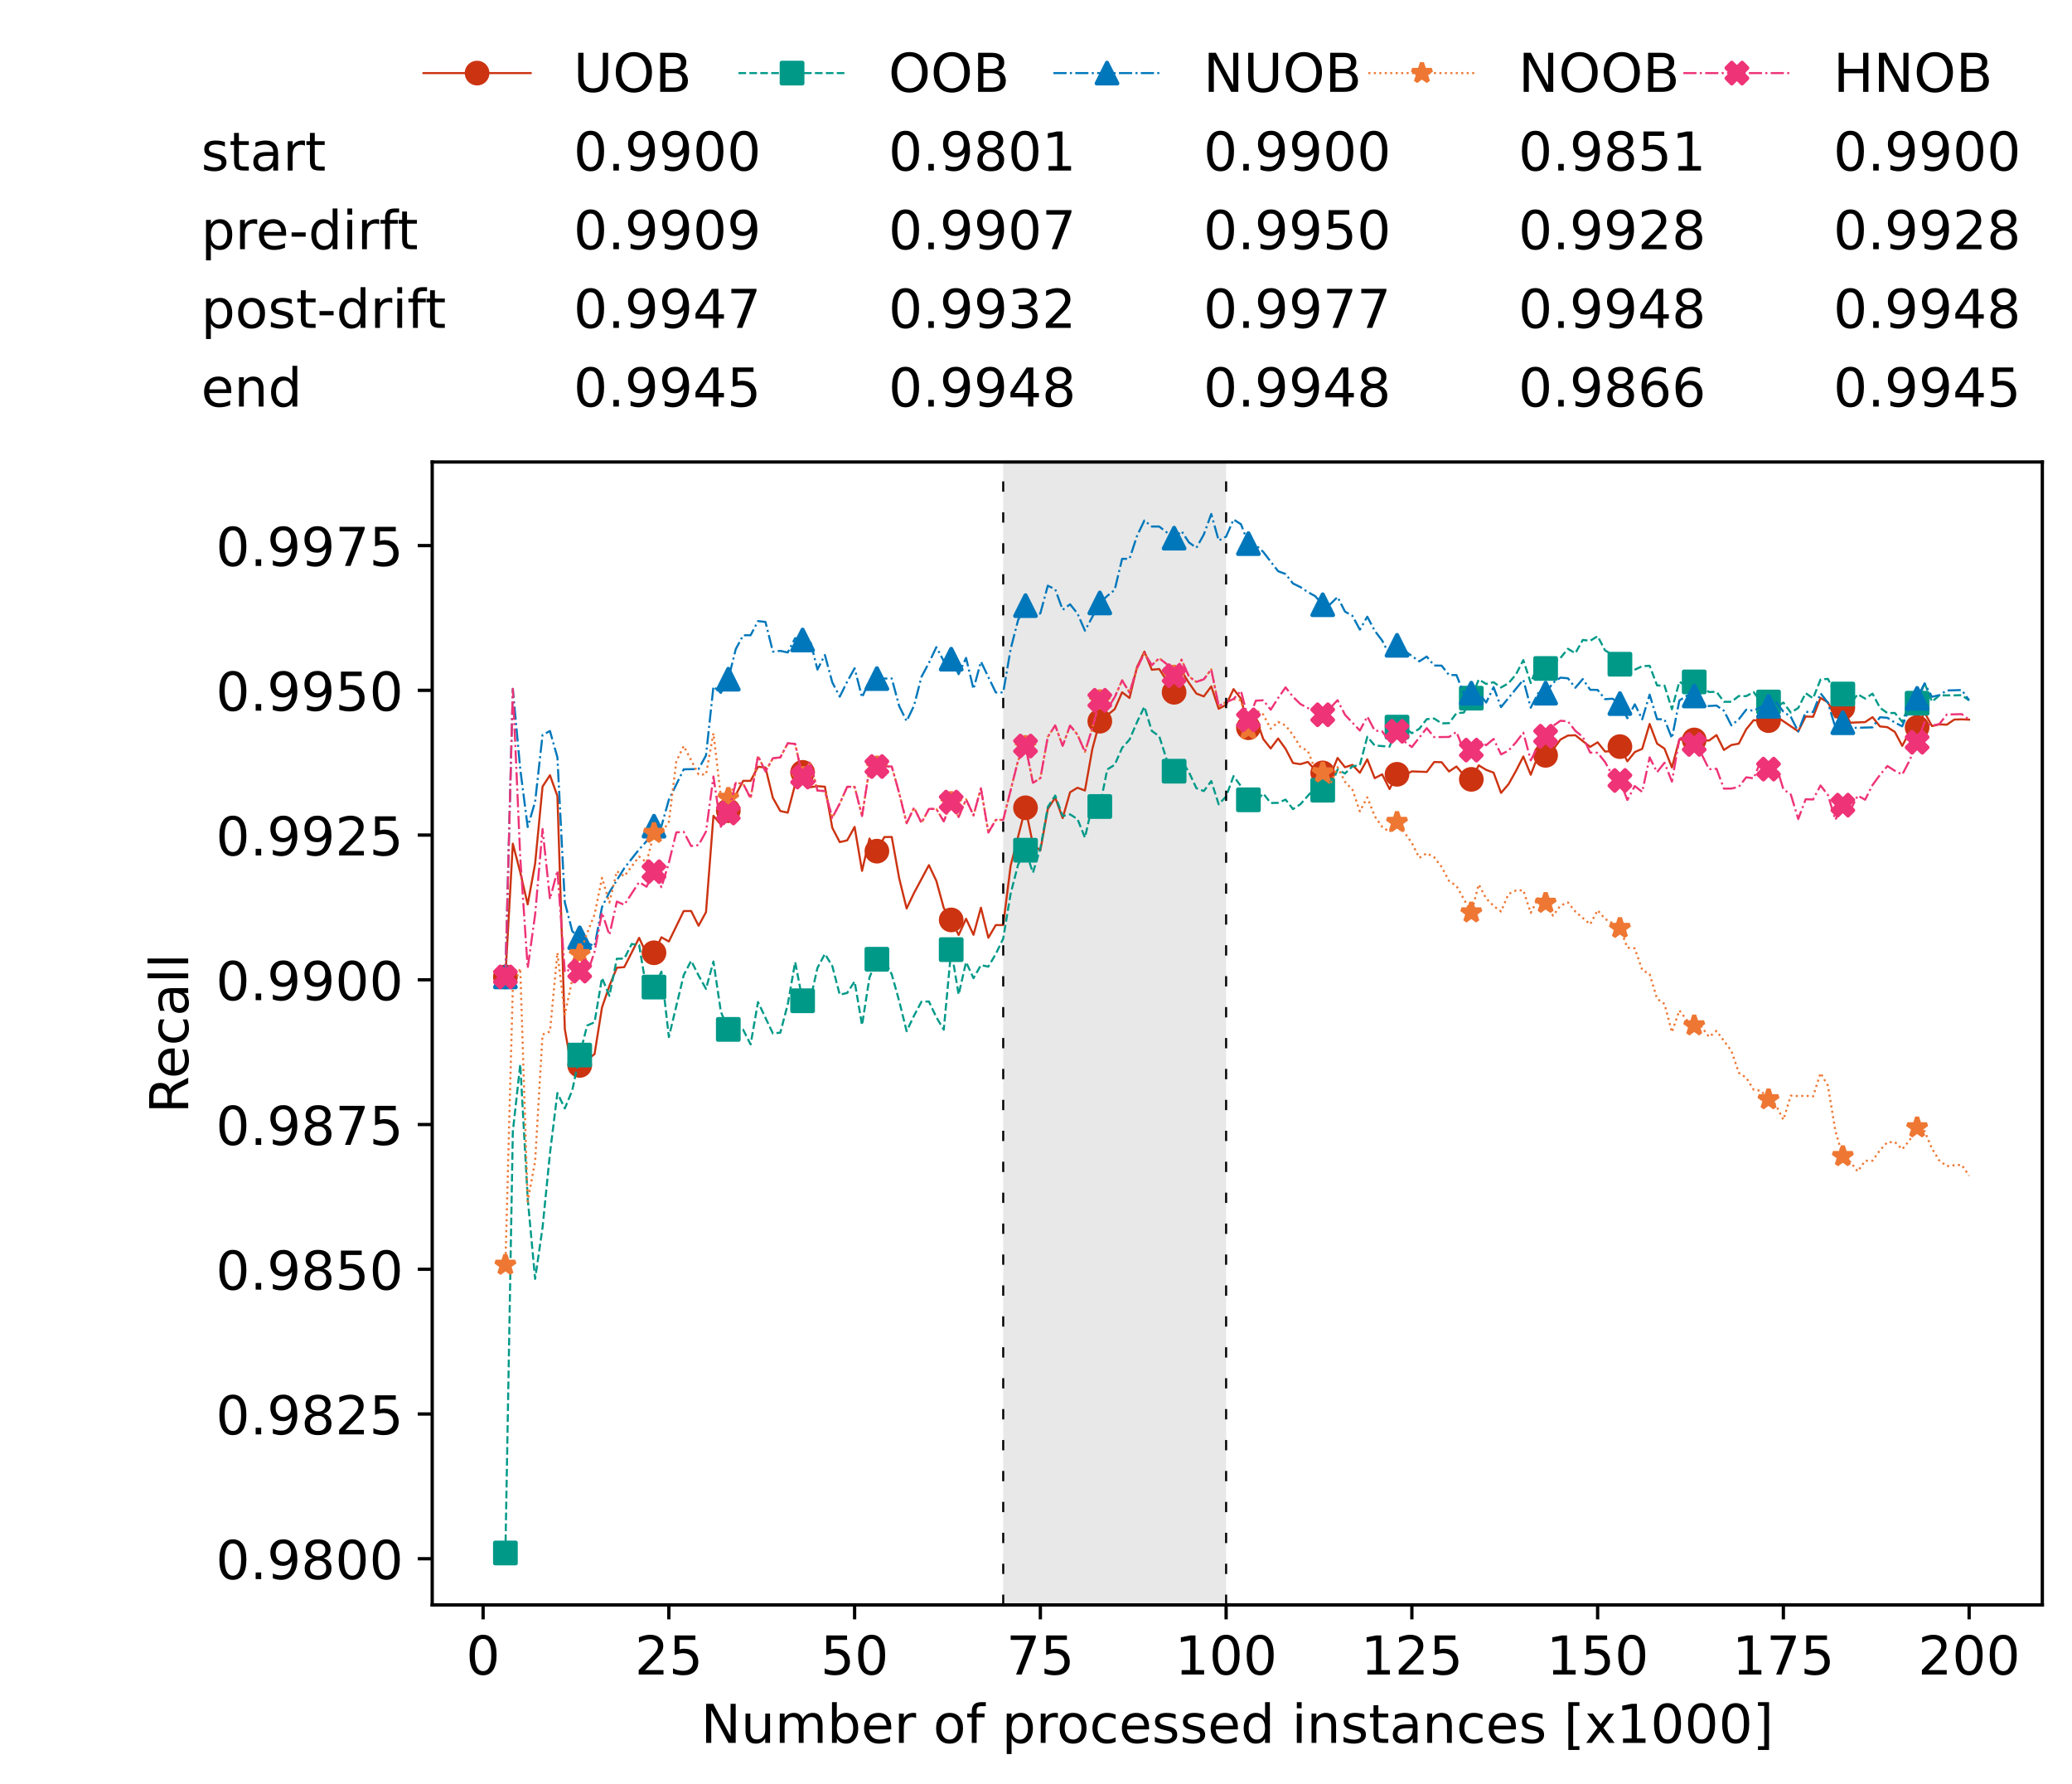<?xml version="1.0" encoding="utf-8" standalone="no"?>
<!DOCTYPE svg PUBLIC "-//W3C//DTD SVG 1.1//EN"
  "http://www.w3.org/Graphics/SVG/1.1/DTD/svg11.dtd">
<!-- Created with matplotlib (https://matplotlib.org/) -->
<svg height="432.615pt" version="1.1" viewBox="0 0 502.65 432.615" width="502.65pt" xmlns="http://www.w3.org/2000/svg" xmlns:xlink="http://www.w3.org/1999/xlink">
 <defs>
  <style type="text/css">*{stroke-linecap:butt;stroke-linejoin:round;}</style>
 </defs>
 <g id="figure_1">
  <g id="patch_1">
   <path d="M 0 432.615 
L 502.65 432.615 
L 502.65 0 
L 0 0 
z
" style="fill:#ffffff;"/>
  </g>
  <g id="axes_1">
   <g id="patch_2">
    <path d="M 104.85 389.252 
L 495.45 389.252 
L 495.45 112.052 
L 104.85 112.052 
z
" style="fill:#ffffff;"/>
   </g>
   <g id="patch_3">
    <path clip-path="url(#p76c26feafa)" d="M 297.446 389.252 
L 297.446 112.052 
L 243.372 112.052 
L 243.372 389.252 
z
" style="fill:#d3d3d3;opacity:0.5;"/>
   </g>
   <g id="matplotlib.axis_1">
    <g id="xtick_1">
     <g id="line2d_1">
      <defs>
       <path d="M 0 0 
L 0 3.5 
" id="m16608a98ba" style="stroke:#000000;stroke-width:0.8;"/>
      </defs>
      <g>
       <use style="stroke:#000000;stroke-width:0.8;" x="117.197" xlink:href="#m16608a98ba" y="389.252"/>
      </g>
     </g>
     <g id="text_1">
      <!-- 0 -->
      <g transform="translate(113.061 406.13)scale(0.13 -0.13)">
       <defs>
        <path d="M 31.781 66.406 
Q 24.172 66.406 20.328 58.906 
Q 16.5 51.422 16.5 36.375 
Q 16.5 21.391 20.328 13.891 
Q 24.172 6.391 31.781 6.391 
Q 39.453 6.391 43.281 13.891 
Q 47.125 21.391 47.125 36.375 
Q 47.125 51.422 43.281 58.906 
Q 39.453 66.406 31.781 66.406 
z
M 31.781 74.219 
Q 44.047 74.219 50.516 64.516 
Q 56.984 54.828 56.984 36.375 
Q 56.984 17.969 50.516 8.266 
Q 44.047 -1.422 31.781 -1.422 
Q 19.531 -1.422 13.062 8.266 
Q 6.594 17.969 6.594 36.375 
Q 6.594 54.828 13.062 64.516 
Q 19.531 74.219 31.781 74.219 
z
" id="DejaVuSans-48"/>
       </defs>
       <use xlink:href="#DejaVuSans-48"/>
      </g>
     </g>
    </g>
    <g id="xtick_2">
     <g id="line2d_2">
      <g>
       <use style="stroke:#000000;stroke-width:0.8;" x="162.259" xlink:href="#m16608a98ba" y="389.252"/>
      </g>
     </g>
     <g id="text_2">
      <!-- 25 -->
      <g transform="translate(153.988 406.13)scale(0.13 -0.13)">
       <defs>
        <path d="M 19.188 8.297 
L 53.609 8.297 
L 53.609 0 
L 7.328 0 
L 7.328 8.297 
Q 12.938 14.109 22.625 23.891 
Q 32.328 33.688 34.812 36.531 
Q 39.547 41.844 41.422 45.531 
Q 43.312 49.219 43.312 52.781 
Q 43.312 58.594 39.234 62.25 
Q 35.156 65.922 28.609 65.922 
Q 23.969 65.922 18.812 64.312 
Q 13.672 62.703 7.812 59.422 
L 7.812 69.391 
Q 13.766 71.781 18.938 73 
Q 24.125 74.219 28.422 74.219 
Q 39.75 74.219 46.484 68.547 
Q 53.219 62.891 53.219 53.422 
Q 53.219 48.922 51.531 44.891 
Q 49.859 40.875 45.406 35.406 
Q 44.188 33.984 37.641 27.219 
Q 31.109 20.453 19.188 8.297 
z
" id="DejaVuSans-50"/>
        <path d="M 10.797 72.906 
L 49.516 72.906 
L 49.516 64.594 
L 19.828 64.594 
L 19.828 46.734 
Q 21.969 47.469 24.109 47.828 
Q 26.266 48.188 28.422 48.188 
Q 40.625 48.188 47.75 41.5 
Q 54.891 34.812 54.891 23.391 
Q 54.891 11.625 47.562 5.094 
Q 40.234 -1.422 26.906 -1.422 
Q 22.312 -1.422 17.547 -0.641 
Q 12.797 0.141 7.719 1.703 
L 7.719 11.625 
Q 12.109 9.234 16.797 8.062 
Q 21.484 6.891 26.703 6.891 
Q 35.156 6.891 40.078 11.328 
Q 45.016 15.766 45.016 23.391 
Q 45.016 31 40.078 35.438 
Q 35.156 39.891 26.703 39.891 
Q 22.75 39.891 18.812 39.016 
Q 14.891 38.141 10.797 36.281 
z
" id="DejaVuSans-53"/>
       </defs>
       <use xlink:href="#DejaVuSans-50"/>
       <use x="63.623" xlink:href="#DejaVuSans-53"/>
      </g>
     </g>
    </g>
    <g id="xtick_3">
     <g id="line2d_3">
      <g>
       <use style="stroke:#000000;stroke-width:0.8;" x="207.322" xlink:href="#m16608a98ba" y="389.252"/>
      </g>
     </g>
     <g id="text_3">
      <!-- 50 -->
      <g transform="translate(199.05 406.13)scale(0.13 -0.13)">
       <use xlink:href="#DejaVuSans-53"/>
       <use x="63.623" xlink:href="#DejaVuSans-48"/>
      </g>
     </g>
    </g>
    <g id="xtick_4">
     <g id="line2d_4">
      <g>
       <use style="stroke:#000000;stroke-width:0.8;" x="252.384" xlink:href="#m16608a98ba" y="389.252"/>
      </g>
     </g>
     <g id="text_4">
      <!-- 75 -->
      <g transform="translate(244.113 406.13)scale(0.13 -0.13)">
       <defs>
        <path d="M 8.203 72.906 
L 55.078 72.906 
L 55.078 68.703 
L 28.609 0 
L 18.312 0 
L 43.219 64.594 
L 8.203 64.594 
z
" id="DejaVuSans-55"/>
       </defs>
       <use xlink:href="#DejaVuSans-55"/>
       <use x="63.623" xlink:href="#DejaVuSans-53"/>
      </g>
     </g>
    </g>
    <g id="xtick_5">
     <g id="line2d_5">
      <g>
       <use style="stroke:#000000;stroke-width:0.8;" x="297.446" xlink:href="#m16608a98ba" y="389.252"/>
      </g>
     </g>
     <g id="text_5">
      <!-- 100 -->
      <g transform="translate(285.039 406.13)scale(0.13 -0.13)">
       <defs>
        <path d="M 12.406 8.297 
L 28.516 8.297 
L 28.516 63.922 
L 10.984 60.406 
L 10.984 69.391 
L 28.422 72.906 
L 38.281 72.906 
L 38.281 8.297 
L 54.391 8.297 
L 54.391 0 
L 12.406 0 
z
" id="DejaVuSans-49"/>
       </defs>
       <use xlink:href="#DejaVuSans-49"/>
       <use x="63.623" xlink:href="#DejaVuSans-48"/>
       <use x="127.246" xlink:href="#DejaVuSans-48"/>
      </g>
     </g>
    </g>
    <g id="xtick_6">
     <g id="line2d_6">
      <g>
       <use style="stroke:#000000;stroke-width:0.8;" x="342.509" xlink:href="#m16608a98ba" y="389.252"/>
      </g>
     </g>
     <g id="text_6">
      <!-- 125 -->
      <g transform="translate(330.102 406.13)scale(0.13 -0.13)">
       <use xlink:href="#DejaVuSans-49"/>
       <use x="63.623" xlink:href="#DejaVuSans-50"/>
       <use x="127.246" xlink:href="#DejaVuSans-53"/>
      </g>
     </g>
    </g>
    <g id="xtick_7">
     <g id="line2d_7">
      <g>
       <use style="stroke:#000000;stroke-width:0.8;" x="387.571" xlink:href="#m16608a98ba" y="389.252"/>
      </g>
     </g>
     <g id="text_7">
      <!-- 150 -->
      <g transform="translate(375.164 406.13)scale(0.13 -0.13)">
       <use xlink:href="#DejaVuSans-49"/>
       <use x="63.623" xlink:href="#DejaVuSans-53"/>
       <use x="127.246" xlink:href="#DejaVuSans-48"/>
      </g>
     </g>
    </g>
    <g id="xtick_8">
     <g id="line2d_8">
      <g>
       <use style="stroke:#000000;stroke-width:0.8;" x="432.633" xlink:href="#m16608a98ba" y="389.252"/>
      </g>
     </g>
     <g id="text_8">
      <!-- 175 -->
      <g transform="translate(420.226 406.13)scale(0.13 -0.13)">
       <use xlink:href="#DejaVuSans-49"/>
       <use x="63.623" xlink:href="#DejaVuSans-55"/>
       <use x="127.246" xlink:href="#DejaVuSans-53"/>
      </g>
     </g>
    </g>
    <g id="xtick_9">
     <g id="line2d_9">
      <g>
       <use style="stroke:#000000;stroke-width:0.8;" x="477.695" xlink:href="#m16608a98ba" y="389.252"/>
      </g>
     </g>
     <g id="text_9">
      <!-- 200 -->
      <g transform="translate(465.289 406.13)scale(0.13 -0.13)">
       <use xlink:href="#DejaVuSans-50"/>
       <use x="63.623" xlink:href="#DejaVuSans-48"/>
       <use x="127.246" xlink:href="#DejaVuSans-48"/>
      </g>
     </g>
    </g>
    <g id="text_10">
     <!-- Number of processed instances [x1000] -->
     <g transform="translate(170.025 422.711)scale(0.13 -0.13)">
      <defs>
       <path d="M 9.812 72.906 
L 23.094 72.906 
L 55.422 11.922 
L 55.422 72.906 
L 64.984 72.906 
L 64.984 0 
L 51.703 0 
L 19.391 60.984 
L 19.391 0 
L 9.812 0 
z
" id="DejaVuSans-78"/>
       <path d="M 8.5 21.578 
L 8.5 54.688 
L 17.484 54.688 
L 17.484 21.922 
Q 17.484 14.156 20.5 10.266 
Q 23.531 6.391 29.594 6.391 
Q 36.859 6.391 41.078 11.031 
Q 45.312 15.672 45.312 23.688 
L 45.312 54.688 
L 54.297 54.688 
L 54.297 0 
L 45.312 0 
L 45.312 8.406 
Q 42.047 3.422 37.719 1 
Q 33.406 -1.422 27.688 -1.422 
Q 18.266 -1.422 13.375 4.438 
Q 8.5 10.297 8.5 21.578 
z
M 31.109 56 
z
" id="DejaVuSans-117"/>
       <path d="M 52 44.188 
Q 55.375 50.25 60.062 53.125 
Q 64.75 56 71.094 56 
Q 79.641 56 84.281 50.016 
Q 88.922 44.047 88.922 33.016 
L 88.922 0 
L 79.891 0 
L 79.891 32.719 
Q 79.891 40.578 77.094 44.375 
Q 74.312 48.188 68.609 48.188 
Q 61.625 48.188 57.562 43.547 
Q 53.516 38.922 53.516 30.906 
L 53.516 0 
L 44.484 0 
L 44.484 32.719 
Q 44.484 40.625 41.703 44.406 
Q 38.922 48.188 33.109 48.188 
Q 26.219 48.188 22.156 43.531 
Q 18.109 38.875 18.109 30.906 
L 18.109 0 
L 9.078 0 
L 9.078 54.688 
L 18.109 54.688 
L 18.109 46.188 
Q 21.188 51.219 25.484 53.609 
Q 29.781 56 35.688 56 
Q 41.656 56 45.828 52.969 
Q 50 49.953 52 44.188 
z
" id="DejaVuSans-109"/>
       <path d="M 48.688 27.297 
Q 48.688 37.203 44.609 42.844 
Q 40.531 48.484 33.406 48.484 
Q 26.266 48.484 22.188 42.844 
Q 18.109 37.203 18.109 27.297 
Q 18.109 17.391 22.188 11.75 
Q 26.266 6.109 33.406 6.109 
Q 40.531 6.109 44.609 11.75 
Q 48.688 17.391 48.688 27.297 
z
M 18.109 46.391 
Q 20.953 51.266 25.266 53.625 
Q 29.594 56 35.594 56 
Q 45.562 56 51.781 48.094 
Q 58.016 40.188 58.016 27.297 
Q 58.016 14.406 51.781 6.484 
Q 45.562 -1.422 35.594 -1.422 
Q 29.594 -1.422 25.266 0.953 
Q 20.953 3.328 18.109 8.203 
L 18.109 0 
L 9.078 0 
L 9.078 75.984 
L 18.109 75.984 
z
" id="DejaVuSans-98"/>
       <path d="M 56.203 29.594 
L 56.203 25.203 
L 14.891 25.203 
Q 15.484 15.922 20.484 11.062 
Q 25.484 6.203 34.422 6.203 
Q 39.594 6.203 44.453 7.469 
Q 49.312 8.734 54.109 11.281 
L 54.109 2.781 
Q 49.266 0.734 44.188 -0.344 
Q 39.109 -1.422 33.891 -1.422 
Q 20.797 -1.422 13.156 6.188 
Q 5.516 13.812 5.516 26.812 
Q 5.516 40.234 12.766 48.109 
Q 20.016 56 32.328 56 
Q 43.359 56 49.781 48.891 
Q 56.203 41.797 56.203 29.594 
z
M 47.219 32.234 
Q 47.125 39.594 43.094 43.984 
Q 39.062 48.391 32.422 48.391 
Q 24.906 48.391 20.391 44.141 
Q 15.875 39.891 15.188 32.172 
z
" id="DejaVuSans-101"/>
       <path d="M 41.109 46.297 
Q 39.594 47.172 37.812 47.578 
Q 36.031 48 33.891 48 
Q 26.266 48 22.188 43.047 
Q 18.109 38.094 18.109 28.812 
L 18.109 0 
L 9.078 0 
L 9.078 54.688 
L 18.109 54.688 
L 18.109 46.188 
Q 20.953 51.172 25.484 53.578 
Q 30.031 56 36.531 56 
Q 37.453 56 38.578 55.875 
Q 39.703 55.766 41.062 55.516 
z
" id="DejaVuSans-114"/>
       <path id="DejaVuSans-32"/>
       <path d="M 30.609 48.391 
Q 23.391 48.391 19.188 42.75 
Q 14.984 37.109 14.984 27.297 
Q 14.984 17.484 19.156 11.844 
Q 23.344 6.203 30.609 6.203 
Q 37.797 6.203 41.984 11.859 
Q 46.188 17.531 46.188 27.297 
Q 46.188 37.016 41.984 42.703 
Q 37.797 48.391 30.609 48.391 
z
M 30.609 56 
Q 42.328 56 49.016 48.375 
Q 55.719 40.766 55.719 27.297 
Q 55.719 13.875 49.016 6.219 
Q 42.328 -1.422 30.609 -1.422 
Q 18.844 -1.422 12.172 6.219 
Q 5.516 13.875 5.516 27.297 
Q 5.516 40.766 12.172 48.375 
Q 18.844 56 30.609 56 
z
" id="DejaVuSans-111"/>
       <path d="M 37.109 75.984 
L 37.109 68.5 
L 28.516 68.5 
Q 23.688 68.5 21.797 66.547 
Q 19.922 64.594 19.922 59.516 
L 19.922 54.688 
L 34.719 54.688 
L 34.719 47.703 
L 19.922 47.703 
L 19.922 0 
L 10.891 0 
L 10.891 47.703 
L 2.297 47.703 
L 2.297 54.688 
L 10.891 54.688 
L 10.891 58.5 
Q 10.891 67.625 15.141 71.797 
Q 19.391 75.984 28.609 75.984 
z
" id="DejaVuSans-102"/>
       <path d="M 18.109 8.203 
L 18.109 -20.797 
L 9.078 -20.797 
L 9.078 54.688 
L 18.109 54.688 
L 18.109 46.391 
Q 20.953 51.266 25.266 53.625 
Q 29.594 56 35.594 56 
Q 45.562 56 51.781 48.094 
Q 58.016 40.188 58.016 27.297 
Q 58.016 14.406 51.781 6.484 
Q 45.562 -1.422 35.594 -1.422 
Q 29.594 -1.422 25.266 0.953 
Q 20.953 3.328 18.109 8.203 
z
M 48.688 27.297 
Q 48.688 37.203 44.609 42.844 
Q 40.531 48.484 33.406 48.484 
Q 26.266 48.484 22.188 42.844 
Q 18.109 37.203 18.109 27.297 
Q 18.109 17.391 22.188 11.75 
Q 26.266 6.109 33.406 6.109 
Q 40.531 6.109 44.609 11.75 
Q 48.688 17.391 48.688 27.297 
z
" id="DejaVuSans-112"/>
       <path d="M 48.781 52.594 
L 48.781 44.188 
Q 44.969 46.297 41.141 47.344 
Q 37.312 48.391 33.406 48.391 
Q 24.656 48.391 19.812 42.844 
Q 14.984 37.312 14.984 27.297 
Q 14.984 17.281 19.812 11.734 
Q 24.656 6.203 33.406 6.203 
Q 37.312 6.203 41.141 7.25 
Q 44.969 8.297 48.781 10.406 
L 48.781 2.094 
Q 45.016 0.344 40.984 -0.531 
Q 36.969 -1.422 32.422 -1.422 
Q 20.062 -1.422 12.781 6.344 
Q 5.516 14.109 5.516 27.297 
Q 5.516 40.672 12.859 48.328 
Q 20.219 56 33.016 56 
Q 37.156 56 41.109 55.141 
Q 45.062 54.297 48.781 52.594 
z
" id="DejaVuSans-99"/>
       <path d="M 44.281 53.078 
L 44.281 44.578 
Q 40.484 46.531 36.375 47.5 
Q 32.281 48.484 27.875 48.484 
Q 21.188 48.484 17.844 46.438 
Q 14.5 44.391 14.5 40.281 
Q 14.5 37.156 16.891 35.375 
Q 19.281 33.594 26.516 31.984 
L 29.594 31.297 
Q 39.156 29.25 43.188 25.516 
Q 47.219 21.781 47.219 15.094 
Q 47.219 7.469 41.188 3.016 
Q 35.156 -1.422 24.609 -1.422 
Q 20.219 -1.422 15.453 -0.562 
Q 10.688 0.297 5.422 2 
L 5.422 11.281 
Q 10.406 8.688 15.234 7.391 
Q 20.062 6.109 24.812 6.109 
Q 31.156 6.109 34.562 8.281 
Q 37.984 10.453 37.984 14.406 
Q 37.984 18.062 35.516 20.016 
Q 33.062 21.969 24.703 23.781 
L 21.578 24.516 
Q 13.234 26.266 9.516 29.906 
Q 5.812 33.547 5.812 39.891 
Q 5.812 47.609 11.281 51.797 
Q 16.75 56 26.812 56 
Q 31.781 56 36.172 55.266 
Q 40.578 54.547 44.281 53.078 
z
" id="DejaVuSans-115"/>
       <path d="M 45.406 46.391 
L 45.406 75.984 
L 54.391 75.984 
L 54.391 0 
L 45.406 0 
L 45.406 8.203 
Q 42.578 3.328 38.25 0.953 
Q 33.938 -1.422 27.875 -1.422 
Q 17.969 -1.422 11.734 6.484 
Q 5.516 14.406 5.516 27.297 
Q 5.516 40.188 11.734 48.094 
Q 17.969 56 27.875 56 
Q 33.938 56 38.25 53.625 
Q 42.578 51.266 45.406 46.391 
z
M 14.797 27.297 
Q 14.797 17.391 18.875 11.75 
Q 22.953 6.109 30.078 6.109 
Q 37.203 6.109 41.297 11.75 
Q 45.406 17.391 45.406 27.297 
Q 45.406 37.203 41.297 42.844 
Q 37.203 48.484 30.078 48.484 
Q 22.953 48.484 18.875 42.844 
Q 14.797 37.203 14.797 27.297 
z
" id="DejaVuSans-100"/>
       <path d="M 9.422 54.688 
L 18.406 54.688 
L 18.406 0 
L 9.422 0 
z
M 9.422 75.984 
L 18.406 75.984 
L 18.406 64.594 
L 9.422 64.594 
z
" id="DejaVuSans-105"/>
       <path d="M 54.891 33.016 
L 54.891 0 
L 45.906 0 
L 45.906 32.719 
Q 45.906 40.484 42.875 44.328 
Q 39.844 48.188 33.797 48.188 
Q 26.516 48.188 22.312 43.547 
Q 18.109 38.922 18.109 30.906 
L 18.109 0 
L 9.078 0 
L 9.078 54.688 
L 18.109 54.688 
L 18.109 46.188 
Q 21.344 51.125 25.703 53.562 
Q 30.078 56 35.797 56 
Q 45.219 56 50.047 50.172 
Q 54.891 44.344 54.891 33.016 
z
" id="DejaVuSans-110"/>
       <path d="M 18.312 70.219 
L 18.312 54.688 
L 36.812 54.688 
L 36.812 47.703 
L 18.312 47.703 
L 18.312 18.016 
Q 18.312 11.328 20.141 9.422 
Q 21.969 7.516 27.594 7.516 
L 36.812 7.516 
L 36.812 0 
L 27.594 0 
Q 17.188 0 13.234 3.875 
Q 9.281 7.766 9.281 18.016 
L 9.281 47.703 
L 2.688 47.703 
L 2.688 54.688 
L 9.281 54.688 
L 9.281 70.219 
z
" id="DejaVuSans-116"/>
       <path d="M 34.281 27.484 
Q 23.391 27.484 19.188 25 
Q 14.984 22.516 14.984 16.5 
Q 14.984 11.719 18.141 8.906 
Q 21.297 6.109 26.703 6.109 
Q 34.188 6.109 38.703 11.406 
Q 43.219 16.703 43.219 25.484 
L 43.219 27.484 
z
M 52.203 31.203 
L 52.203 0 
L 43.219 0 
L 43.219 8.297 
Q 40.141 3.328 35.547 0.953 
Q 30.953 -1.422 24.312 -1.422 
Q 15.922 -1.422 10.953 3.297 
Q 6 8.016 6 15.922 
Q 6 25.141 12.172 29.828 
Q 18.359 34.516 30.609 34.516 
L 43.219 34.516 
L 43.219 35.406 
Q 43.219 41.609 39.141 45 
Q 35.062 48.391 27.688 48.391 
Q 23 48.391 18.547 47.266 
Q 14.109 46.141 10.016 43.891 
L 10.016 52.203 
Q 14.938 54.109 19.578 55.047 
Q 24.219 56 28.609 56 
Q 40.484 56 46.344 49.844 
Q 52.203 43.703 52.203 31.203 
z
" id="DejaVuSans-97"/>
       <path d="M 8.594 75.984 
L 29.297 75.984 
L 29.297 69 
L 17.578 69 
L 17.578 -6.203 
L 29.297 -6.203 
L 29.297 -13.188 
L 8.594 -13.188 
z
" id="DejaVuSans-91"/>
       <path d="M 54.891 54.688 
L 35.109 28.078 
L 55.906 0 
L 45.312 0 
L 29.391 21.484 
L 13.484 0 
L 2.875 0 
L 24.125 28.609 
L 4.688 54.688 
L 15.281 54.688 
L 29.781 35.203 
L 44.281 54.688 
z
" id="DejaVuSans-120"/>
       <path d="M 30.422 75.984 
L 30.422 -13.188 
L 9.719 -13.188 
L 9.719 -6.203 
L 21.391 -6.203 
L 21.391 69 
L 9.719 69 
L 9.719 75.984 
z
" id="DejaVuSans-93"/>
      </defs>
      <use xlink:href="#DejaVuSans-78"/>
      <use x="74.805" xlink:href="#DejaVuSans-117"/>
      <use x="138.184" xlink:href="#DejaVuSans-109"/>
      <use x="235.596" xlink:href="#DejaVuSans-98"/>
      <use x="299.072" xlink:href="#DejaVuSans-101"/>
      <use x="360.596" xlink:href="#DejaVuSans-114"/>
      <use x="401.709" xlink:href="#DejaVuSans-32"/>
      <use x="433.496" xlink:href="#DejaVuSans-111"/>
      <use x="494.678" xlink:href="#DejaVuSans-102"/>
      <use x="529.883" xlink:href="#DejaVuSans-32"/>
      <use x="561.67" xlink:href="#DejaVuSans-112"/>
      <use x="625.146" xlink:href="#DejaVuSans-114"/>
      <use x="664.01" xlink:href="#DejaVuSans-111"/>
      <use x="725.191" xlink:href="#DejaVuSans-99"/>
      <use x="780.172" xlink:href="#DejaVuSans-101"/>
      <use x="841.695" xlink:href="#DejaVuSans-115"/>
      <use x="893.795" xlink:href="#DejaVuSans-115"/>
      <use x="945.895" xlink:href="#DejaVuSans-101"/>
      <use x="1007.418" xlink:href="#DejaVuSans-100"/>
      <use x="1070.895" xlink:href="#DejaVuSans-32"/>
      <use x="1102.682" xlink:href="#DejaVuSans-105"/>
      <use x="1130.465" xlink:href="#DejaVuSans-110"/>
      <use x="1193.844" xlink:href="#DejaVuSans-115"/>
      <use x="1245.943" xlink:href="#DejaVuSans-116"/>
      <use x="1285.152" xlink:href="#DejaVuSans-97"/>
      <use x="1346.432" xlink:href="#DejaVuSans-110"/>
      <use x="1409.811" xlink:href="#DejaVuSans-99"/>
      <use x="1464.791" xlink:href="#DejaVuSans-101"/>
      <use x="1526.314" xlink:href="#DejaVuSans-115"/>
      <use x="1578.414" xlink:href="#DejaVuSans-32"/>
      <use x="1610.201" xlink:href="#DejaVuSans-91"/>
      <use x="1649.215" xlink:href="#DejaVuSans-120"/>
      <use x="1708.395" xlink:href="#DejaVuSans-49"/>
      <use x="1772.018" xlink:href="#DejaVuSans-48"/>
      <use x="1835.641" xlink:href="#DejaVuSans-48"/>
      <use x="1899.264" xlink:href="#DejaVuSans-48"/>
      <use x="1962.887" xlink:href="#DejaVuSans-93"/>
     </g>
    </g>
   </g>
   <g id="matplotlib.axis_2">
    <g id="ytick_1">
     <g id="line2d_10">
      <defs>
       <path d="M 0 0 
L -3.5 0 
" id="m4d3588bc11" style="stroke:#000000;stroke-width:0.8;"/>
      </defs>
      <g>
       <use style="stroke:#000000;stroke-width:0.8;" x="104.85" xlink:href="#m4d3588bc11" y="378.049"/>
      </g>
     </g>
     <g id="text_11">
      <!-- 0.9800 -->
      <g transform="translate(52.362 382.988)scale(0.13 -0.13)">
       <defs>
        <path d="M 10.688 12.406 
L 21 12.406 
L 21 0 
L 10.688 0 
z
" id="DejaVuSans-46"/>
        <path d="M 10.984 1.516 
L 10.984 10.5 
Q 14.703 8.734 18.5 7.812 
Q 22.312 6.891 25.984 6.891 
Q 35.75 6.891 40.891 13.453 
Q 46.047 20.016 46.781 33.406 
Q 43.953 29.203 39.594 26.953 
Q 35.25 24.703 29.984 24.703 
Q 19.047 24.703 12.672 31.312 
Q 6.297 37.938 6.297 49.422 
Q 6.297 60.641 12.938 67.422 
Q 19.578 74.219 30.609 74.219 
Q 43.266 74.219 49.922 64.516 
Q 56.594 54.828 56.594 36.375 
Q 56.594 19.141 48.406 8.859 
Q 40.234 -1.422 26.422 -1.422 
Q 22.703 -1.422 18.891 -0.688 
Q 15.094 0.047 10.984 1.516 
z
M 30.609 32.422 
Q 37.25 32.422 41.125 36.953 
Q 45.016 41.5 45.016 49.422 
Q 45.016 57.281 41.125 61.844 
Q 37.25 66.406 30.609 66.406 
Q 23.969 66.406 20.094 61.844 
Q 16.219 57.281 16.219 49.422 
Q 16.219 41.5 20.094 36.953 
Q 23.969 32.422 30.609 32.422 
z
" id="DejaVuSans-57"/>
        <path d="M 31.781 34.625 
Q 24.75 34.625 20.719 30.859 
Q 16.703 27.094 16.703 20.516 
Q 16.703 13.922 20.719 10.156 
Q 24.75 6.391 31.781 6.391 
Q 38.812 6.391 42.859 10.172 
Q 46.922 13.969 46.922 20.516 
Q 46.922 27.094 42.891 30.859 
Q 38.875 34.625 31.781 34.625 
z
M 21.922 38.812 
Q 15.578 40.375 12.031 44.719 
Q 8.5 49.078 8.5 55.328 
Q 8.5 64.062 14.719 69.141 
Q 20.953 74.219 31.781 74.219 
Q 42.672 74.219 48.875 69.141 
Q 55.078 64.062 55.078 55.328 
Q 55.078 49.078 51.531 44.719 
Q 48 40.375 41.703 38.812 
Q 48.828 37.156 52.797 32.312 
Q 56.781 27.484 56.781 20.516 
Q 56.781 9.906 50.312 4.234 
Q 43.844 -1.422 31.781 -1.422 
Q 19.734 -1.422 13.25 4.234 
Q 6.781 9.906 6.781 20.516 
Q 6.781 27.484 10.781 32.312 
Q 14.797 37.156 21.922 38.812 
z
M 18.312 54.391 
Q 18.312 48.734 21.844 45.562 
Q 25.391 42.391 31.781 42.391 
Q 38.141 42.391 41.719 45.562 
Q 45.312 48.734 45.312 54.391 
Q 45.312 60.062 41.719 63.234 
Q 38.141 66.406 31.781 66.406 
Q 25.391 66.406 21.844 63.234 
Q 18.312 60.062 18.312 54.391 
z
" id="DejaVuSans-56"/>
       </defs>
       <use xlink:href="#DejaVuSans-48"/>
       <use x="63.623" xlink:href="#DejaVuSans-46"/>
       <use x="95.41" xlink:href="#DejaVuSans-57"/>
       <use x="159.033" xlink:href="#DejaVuSans-56"/>
       <use x="222.656" xlink:href="#DejaVuSans-48"/>
       <use x="286.279" xlink:href="#DejaVuSans-48"/>
      </g>
     </g>
    </g>
    <g id="ytick_2">
     <g id="line2d_11">
      <g>
       <use style="stroke:#000000;stroke-width:0.8;" x="104.85" xlink:href="#m4d3588bc11" y="342.945"/>
      </g>
     </g>
     <g id="text_12">
      <!-- 0.9825 -->
      <g transform="translate(52.362 347.884)scale(0.13 -0.13)">
       <use xlink:href="#DejaVuSans-48"/>
       <use x="63.623" xlink:href="#DejaVuSans-46"/>
       <use x="95.41" xlink:href="#DejaVuSans-57"/>
       <use x="159.033" xlink:href="#DejaVuSans-56"/>
       <use x="222.656" xlink:href="#DejaVuSans-50"/>
       <use x="286.279" xlink:href="#DejaVuSans-53"/>
      </g>
     </g>
    </g>
    <g id="ytick_3">
     <g id="line2d_12">
      <g>
       <use style="stroke:#000000;stroke-width:0.8;" x="104.85" xlink:href="#m4d3588bc11" y="307.842"/>
      </g>
     </g>
     <g id="text_13">
      <!-- 0.9850 -->
      <g transform="translate(52.362 312.781)scale(0.13 -0.13)">
       <use xlink:href="#DejaVuSans-48"/>
       <use x="63.623" xlink:href="#DejaVuSans-46"/>
       <use x="95.41" xlink:href="#DejaVuSans-57"/>
       <use x="159.033" xlink:href="#DejaVuSans-56"/>
       <use x="222.656" xlink:href="#DejaVuSans-53"/>
       <use x="286.279" xlink:href="#DejaVuSans-48"/>
      </g>
     </g>
    </g>
    <g id="ytick_4">
     <g id="line2d_13">
      <g>
       <use style="stroke:#000000;stroke-width:0.8;" x="104.85" xlink:href="#m4d3588bc11" y="272.738"/>
      </g>
     </g>
     <g id="text_14">
      <!-- 0.9875 -->
      <g transform="translate(52.362 277.677)scale(0.13 -0.13)">
       <use xlink:href="#DejaVuSans-48"/>
       <use x="63.623" xlink:href="#DejaVuSans-46"/>
       <use x="95.41" xlink:href="#DejaVuSans-57"/>
       <use x="159.033" xlink:href="#DejaVuSans-56"/>
       <use x="222.656" xlink:href="#DejaVuSans-55"/>
       <use x="286.279" xlink:href="#DejaVuSans-53"/>
      </g>
     </g>
    </g>
    <g id="ytick_5">
     <g id="line2d_14">
      <g>
       <use style="stroke:#000000;stroke-width:0.8;" x="104.85" xlink:href="#m4d3588bc11" y="237.635"/>
      </g>
     </g>
     <g id="text_15">
      <!-- 0.9900 -->
      <g transform="translate(52.362 242.574)scale(0.13 -0.13)">
       <use xlink:href="#DejaVuSans-48"/>
       <use x="63.623" xlink:href="#DejaVuSans-46"/>
       <use x="95.41" xlink:href="#DejaVuSans-57"/>
       <use x="159.033" xlink:href="#DejaVuSans-57"/>
       <use x="222.656" xlink:href="#DejaVuSans-48"/>
       <use x="286.279" xlink:href="#DejaVuSans-48"/>
      </g>
     </g>
    </g>
    <g id="ytick_6">
     <g id="line2d_15">
      <g>
       <use style="stroke:#000000;stroke-width:0.8;" x="104.85" xlink:href="#m4d3588bc11" y="202.531"/>
      </g>
     </g>
     <g id="text_16">
      <!-- 0.9925 -->
      <g transform="translate(52.362 207.47)scale(0.13 -0.13)">
       <use xlink:href="#DejaVuSans-48"/>
       <use x="63.623" xlink:href="#DejaVuSans-46"/>
       <use x="95.41" xlink:href="#DejaVuSans-57"/>
       <use x="159.033" xlink:href="#DejaVuSans-57"/>
       <use x="222.656" xlink:href="#DejaVuSans-50"/>
       <use x="286.279" xlink:href="#DejaVuSans-53"/>
      </g>
     </g>
    </g>
    <g id="ytick_7">
     <g id="line2d_16">
      <g>
       <use style="stroke:#000000;stroke-width:0.8;" x="104.85" xlink:href="#m4d3588bc11" y="167.427"/>
      </g>
     </g>
     <g id="text_17">
      <!-- 0.9950 -->
      <g transform="translate(52.362 172.366)scale(0.13 -0.13)">
       <use xlink:href="#DejaVuSans-48"/>
       <use x="63.623" xlink:href="#DejaVuSans-46"/>
       <use x="95.41" xlink:href="#DejaVuSans-57"/>
       <use x="159.033" xlink:href="#DejaVuSans-57"/>
       <use x="222.656" xlink:href="#DejaVuSans-53"/>
       <use x="286.279" xlink:href="#DejaVuSans-48"/>
      </g>
     </g>
    </g>
    <g id="ytick_8">
     <g id="line2d_17">
      <g>
       <use style="stroke:#000000;stroke-width:0.8;" x="104.85" xlink:href="#m4d3588bc11" y="132.324"/>
      </g>
     </g>
     <g id="text_18">
      <!-- 0.9975 -->
      <g transform="translate(52.362 137.263)scale(0.13 -0.13)">
       <use xlink:href="#DejaVuSans-48"/>
       <use x="63.623" xlink:href="#DejaVuSans-46"/>
       <use x="95.41" xlink:href="#DejaVuSans-57"/>
       <use x="159.033" xlink:href="#DejaVuSans-57"/>
       <use x="222.656" xlink:href="#DejaVuSans-55"/>
       <use x="286.279" xlink:href="#DejaVuSans-53"/>
      </g>
     </g>
    </g>
    <g id="text_19">
     <!-- Recall -->
     <g transform="translate(45.659 270.044)rotate(-90)scale(0.13 -0.13)">
      <defs>
       <path d="M 44.391 34.188 
Q 47.562 33.109 50.562 29.594 
Q 53.562 26.078 56.594 19.922 
L 66.609 0 
L 56 0 
L 46.688 18.703 
Q 43.062 26.031 39.672 28.422 
Q 36.281 30.812 30.422 30.812 
L 19.672 30.812 
L 19.672 0 
L 9.812 0 
L 9.812 72.906 
L 32.078 72.906 
Q 44.578 72.906 50.734 67.672 
Q 56.891 62.453 56.891 51.906 
Q 56.891 45.016 53.688 40.469 
Q 50.484 35.938 44.391 34.188 
z
M 19.672 64.797 
L 19.672 38.922 
L 32.078 38.922 
Q 39.203 38.922 42.844 42.219 
Q 46.484 45.516 46.484 51.906 
Q 46.484 58.297 42.844 61.547 
Q 39.203 64.797 32.078 64.797 
z
" id="DejaVuSans-82"/>
       <path d="M 9.422 75.984 
L 18.406 75.984 
L 18.406 0 
L 9.422 0 
z
" id="DejaVuSans-108"/>
      </defs>
      <use xlink:href="#DejaVuSans-82"/>
      <use x="64.982" xlink:href="#DejaVuSans-101"/>
      <use x="126.506" xlink:href="#DejaVuSans-99"/>
      <use x="181.486" xlink:href="#DejaVuSans-97"/>
      <use x="242.766" xlink:href="#DejaVuSans-108"/>
      <use x="270.549" xlink:href="#DejaVuSans-108"/>
     </g>
    </g>
   </g>
   <g id="line2d_18"/>
   <g id="line2d_19"/>
   <g id="line2d_20"/>
   <g id="line2d_21"/>
   <g id="line2d_22"/>
   <g id="line2d_23">
    <path clip-path="url(#p76c26feafa)" d="M 122.605 236.936 
L 124.407 204.622 
L 126.21 211.566 
L 128.012 219.356 
L 129.815 209.48 
L 131.617 190.77 
L 133.419 188.019 
L 135.222 193.072 
L 137.024 249.606 
L 138.827 259.897 
L 140.629 258.405 
L 144.234 255.656 
L 146.037 244.339 
L 147.839 239.097 
L 149.642 234.708 
L 151.444 234.562 
L 155.049 227.461 
L 156.852 231.376 
L 158.654 231.077 
L 160.457 227.322 
L 162.259 228.34 
L 165.864 220.955 
L 167.667 220.955 
L 169.469 224.516 
L 171.272 221.22 
L 173.074 197.87 
L 174.877 199.964 
L 176.679 196.617 
L 178.482 192.767 
L 180.284 189.386 
L 182.087 189.386 
L 183.889 185.962 
L 185.692 186.154 
L 187.494 193.515 
L 189.297 196.702 
L 191.099 197.093 
L 192.902 190.212 
L 194.704 187.321 
L 196.507 190.94 
L 198.309 190.674 
L 200.112 190.803 
L 201.914 200.785 
L 203.717 204.244 
L 205.519 203.818 
L 207.322 200.552 
L 209.124 211.221 
L 210.927 203.383 
L 212.729 206.437 
L 214.532 203.012 
L 216.334 202.993 
L 218.137 213.023 
L 219.939 220.336 
L 221.742 216.562 
L 225.347 209.827 
L 227.149 213.643 
L 228.952 220.223 
L 230.754 223.115 
L 232.557 226.771 
L 234.359 222.828 
L 236.162 226.72 
L 237.964 220.146 
L 239.767 227.434 
L 241.569 224.359 
L 243.372 224.359 
L 245.174 209.955 
L 248.779 195.914 
L 250.581 204.838 
L 252.384 206.251 
L 254.186 196.221 
L 255.989 193.438 
L 257.791 198.417 
L 259.594 192.145 
L 261.396 191.054 
L 263.199 191.731 
L 265.001 181.605 
L 266.804 174.919 
L 270.409 171.993 
L 272.211 167.903 
L 274.014 169.282 
L 275.816 161.809 
L 277.619 158.034 
L 279.421 162.44 
L 281.224 162.261 
L 284.829 167.9 
L 286.631 162.763 
L 288.434 165.627 
L 290.236 168.213 
L 292.039 168.903 
L 293.841 166.473 
L 295.644 171.902 
L 297.446 170.944 
L 299.249 167.136 
L 301.051 169.442 
L 302.854 176.498 
L 304.656 174.126 
L 306.459 179.241 
L 308.261 181.527 
L 310.064 179.112 
L 311.866 181.604 
L 313.669 185.056 
L 315.471 185.338 
L 317.274 184.791 
L 319.076 186.788 
L 322.681 188.234 
L 324.484 183.823 
L 326.286 186.079 
L 328.089 185.508 
L 329.891 187.425 
L 331.694 184.163 
L 333.496 188.735 
L 335.299 187.805 
L 337.101 191.369 
L 338.904 187.794 
L 340.706 187.989 
L 342.509 187.086 
L 346.114 187.223 
L 347.916 184.823 
L 349.719 184.852 
L 351.521 187.115 
L 353.324 185.9 
L 355.126 188 
L 356.928 189.021 
L 358.731 185.624 
L 360.533 186.714 
L 362.336 187.4 
L 364.138 192.302 
L 365.941 190.218 
L 367.743 187.008 
L 369.546 183.47 
L 371.348 187.904 
L 373.151 183.195 
L 374.953 183.195 
L 376.756 181.802 
L 378.558 179.362 
L 380.361 178.396 
L 382.163 178.32 
L 385.768 181.144 
L 387.571 180.034 
L 389.373 182.275 
L 391.176 182.163 
L 392.978 181.08 
L 394.781 184.638 
L 396.583 182.406 
L 398.386 181.622 
L 400.188 175.58 
L 401.991 180.352 
L 403.793 181.569 
L 405.596 186.15 
L 407.398 179.373 
L 411.003 179.462 
L 414.608 179.609 
L 416.411 178.286 
L 418.213 181.889 
L 420.016 180.695 
L 421.818 180.358 
L 423.621 176.873 
L 425.423 174.66 
L 427.226 174.84 
L 429.028 174.775 
L 430.831 173.697 
L 436.238 177.372 
L 438.041 173.772 
L 439.843 173.844 
L 441.646 169.278 
L 443.448 170.36 
L 445.251 174.002 
L 447.053 171.643 
L 448.856 175.279 
L 452.461 175.134 
L 454.263 173.938 
L 456.066 176.182 
L 457.868 176.361 
L 459.671 177.515 
L 461.473 180.9 
L 463.276 177.454 
L 465.078 176.435 
L 466.881 172.785 
L 468.683 176.104 
L 470.485 175.684 
L 472.288 175.758 
L 474.09 174.519 
L 475.893 174.463 
L 477.695 174.543 
L 477.695 174.543 
" style="fill:none;stroke:#cc3311;stroke-linecap:square;stroke-width:0.5;"/>
    <defs>
     <path d="M 0 2.5 
C 0.663 2.5 1.299 2.237 1.768 1.768 
C 2.237 1.299 2.5 0.663 2.5 0 
C 2.5 -0.663 2.237 -1.299 1.768 -1.768 
C 1.299 -2.237 0.663 -2.5 0 -2.5 
C -0.663 -2.5 -1.299 -2.237 -1.768 -1.768 
C -2.237 -1.299 -2.5 -0.663 -2.5 0 
C -2.5 0.663 -2.237 1.299 -1.768 1.768 
C -1.299 2.237 -0.663 2.5 0 2.5 
z
" id="mc03a9f20e7" style="stroke:#cc3311;"/>
    </defs>
    <g clip-path="url(#p76c26feafa)">
     <use style="fill:#cc3311;stroke:#cc3311;" x="122.605" xlink:href="#mc03a9f20e7" y="236.936"/>
     <use style="fill:#cc3311;stroke:#cc3311;" x="140.629" xlink:href="#mc03a9f20e7" y="258.405"/>
     <use style="fill:#cc3311;stroke:#cc3311;" x="158.654" xlink:href="#mc03a9f20e7" y="231.077"/>
     <use style="fill:#cc3311;stroke:#cc3311;" x="176.679" xlink:href="#mc03a9f20e7" y="196.617"/>
     <use style="fill:#cc3311;stroke:#cc3311;" x="194.704" xlink:href="#mc03a9f20e7" y="187.321"/>
     <use style="fill:#cc3311;stroke:#cc3311;" x="212.729" xlink:href="#mc03a9f20e7" y="206.437"/>
     <use style="fill:#cc3311;stroke:#cc3311;" x="230.754" xlink:href="#mc03a9f20e7" y="223.115"/>
     <use style="fill:#cc3311;stroke:#cc3311;" x="248.779" xlink:href="#mc03a9f20e7" y="195.914"/>
     <use style="fill:#cc3311;stroke:#cc3311;" x="266.804" xlink:href="#mc03a9f20e7" y="174.919"/>
     <use style="fill:#cc3311;stroke:#cc3311;" x="284.829" xlink:href="#mc03a9f20e7" y="167.9"/>
     <use style="fill:#cc3311;stroke:#cc3311;" x="302.854" xlink:href="#mc03a9f20e7" y="176.498"/>
     <use style="fill:#cc3311;stroke:#cc3311;" x="320.879" xlink:href="#mc03a9f20e7" y="187.456"/>
     <use style="fill:#cc3311;stroke:#cc3311;" x="338.904" xlink:href="#mc03a9f20e7" y="187.794"/>
     <use style="fill:#cc3311;stroke:#cc3311;" x="356.928" xlink:href="#mc03a9f20e7" y="189.021"/>
     <use style="fill:#cc3311;stroke:#cc3311;" x="374.953" xlink:href="#mc03a9f20e7" y="183.195"/>
     <use style="fill:#cc3311;stroke:#cc3311;" x="392.978" xlink:href="#mc03a9f20e7" y="181.08"/>
     <use style="fill:#cc3311;stroke:#cc3311;" x="411.003" xlink:href="#mc03a9f20e7" y="179.462"/>
     <use style="fill:#cc3311;stroke:#cc3311;" x="429.028" xlink:href="#mc03a9f20e7" y="174.775"/>
     <use style="fill:#cc3311;stroke:#cc3311;" x="447.053" xlink:href="#mc03a9f20e7" y="171.643"/>
     <use style="fill:#cc3311;stroke:#cc3311;" x="465.078" xlink:href="#mc03a9f20e7" y="176.435"/>
    </g>
   </g>
   <g id="line2d_24"/>
   <g id="line2d_25"/>
   <g id="line2d_26"/>
   <g id="line2d_27"/>
   <g id="line2d_28">
    <path clip-path="url(#p76c26feafa)" d="M 122.605 376.652 
L 124.407 274.48 
L 126.21 258.137 
L 128.012 290.662 
L 129.815 310.176 
L 131.617 297.74 
L 133.419 279.708 
L 135.222 265.099 
L 137.024 268.84 
L 138.827 264.443 
L 140.629 255.889 
L 142.432 248.73 
L 144.234 247.931 
L 146.037 237.166 
L 147.839 241.535 
L 149.642 232.515 
L 151.444 232.499 
L 153.247 228.943 
L 155.049 229.22 
L 156.852 239.998 
L 158.654 239.399 
L 160.457 235.645 
L 162.259 251.521 
L 165.864 236.497 
L 167.667 233.021 
L 169.469 236.582 
L 171.272 239.832 
L 173.074 233.196 
L 174.877 245.387 
L 176.679 249.663 
L 178.482 249.45 
L 180.284 249.746 
L 182.087 253.31 
L 183.889 243.035 
L 187.494 250.643 
L 189.297 250.455 
L 191.099 243.605 
L 192.902 233.319 
L 194.704 242.716 
L 196.507 242.716 
L 198.309 234.756 
L 200.112 231.357 
L 201.914 234.318 
L 203.717 241.252 
L 205.519 240.826 
L 207.322 238.03 
L 209.124 248.63 
L 210.927 237.077 
L 212.729 232.654 
L 214.532 232.705 
L 216.334 236.324 
L 218.137 242.789 
L 219.939 250.103 
L 221.742 246.328 
L 223.544 242.945 
L 225.347 242.897 
L 227.149 246.712 
L 228.952 249.747 
L 230.754 230.32 
L 232.557 241.233 
L 234.359 233.346 
L 236.162 237.239 
L 237.964 234.073 
L 239.767 234.443 
L 241.569 231.368 
L 243.372 227.634 
L 245.174 216.741 
L 246.976 209.72 
L 248.779 206.21 
L 250.581 211.659 
L 252.384 205.758 
L 254.186 195.728 
L 255.989 192.945 
L 257.791 197.924 
L 259.594 197.517 
L 261.396 198.662 
L 263.199 203.155 
L 265.001 195.176 
L 266.804 195.607 
L 268.606 186.628 
L 270.409 185.493 
L 272.211 181.402 
L 274.014 179.372 
L 275.816 175.173 
L 277.619 171.398 
L 279.421 177.273 
L 281.224 178.578 
L 283.026 184.217 
L 284.829 187.036 
L 286.631 184.425 
L 288.434 187.289 
L 290.236 191.168 
L 292.039 191.858 
L 293.841 189.428 
L 295.644 195.081 
L 297.446 193.167 
L 299.249 188.234 
L 301.051 190.698 
L 302.854 193.98 
L 304.656 194.333 
L 306.459 192.469 
L 308.261 194.756 
L 310.064 194.712 
L 311.866 193.93 
L 313.669 196.232 
L 315.471 195.046 
L 319.076 190.987 
L 320.879 191.655 
L 322.681 191.049 
L 324.484 186.638 
L 326.286 187.601 
L 328.089 185.868 
L 329.891 185.552 
L 331.694 178.685 
L 333.496 180.808 
L 337.101 181.087 
L 338.904 176.352 
L 340.706 176.482 
L 342.509 177.825 
L 344.311 176.752 
L 346.114 174.421 
L 347.916 174.265 
L 349.719 175.444 
L 351.521 175.39 
L 353.324 172.969 
L 355.126 172.815 
L 356.928 169.328 
L 358.731 164.79 
L 360.533 165.879 
L 362.336 165.46 
L 364.138 166.748 
L 365.941 165.706 
L 367.743 163.612 
L 369.546 160.088 
L 371.348 165.666 
L 373.151 160.97 
L 374.953 162.13 
L 378.558 159.586 
L 380.361 157.351 
L 382.163 158.443 
L 383.966 155.211 
L 385.768 155.418 
L 387.571 154.288 
L 389.373 157.736 
L 391.176 158.814 
L 394.781 163.473 
L 396.583 162.431 
L 398.386 161.567 
L 400.188 161.471 
L 401.991 166.241 
L 403.793 166.282 
L 405.596 172.02 
L 407.398 165.327 
L 409.201 166.493 
L 411.003 165.388 
L 414.608 167.844 
L 416.411 167.774 
L 418.213 170.209 
L 420.016 170.205 
L 421.818 168.807 
L 423.621 168.836 
L 425.423 167.857 
L 427.226 170.306 
L 429.028 170.262 
L 430.831 171.583 
L 432.633 170.389 
L 434.436 172.832 
L 436.238 171.71 
L 438.041 168.118 
L 439.843 169.366 
L 441.646 164.8 
L 443.448 164.655 
L 445.251 168.297 
L 447.053 168.33 
L 448.856 170.77 
L 450.658 168.374 
L 452.461 169.43 
L 454.263 168.234 
L 456.066 171.665 
L 457.868 172.944 
L 459.671 172.921 
L 461.473 175.072 
L 463.276 170.446 
L 465.078 170.547 
L 466.881 165.68 
L 468.683 170.187 
L 470.485 168.651 
L 474.09 168.651 
L 475.893 168.595 
L 477.695 169.879 
L 477.695 169.879 
" style="fill:none;stroke:#009988;stroke-dasharray:1.85,0.8;stroke-dashoffset:0;stroke-width:0.5;"/>
    <defs>
     <path d="M -2.5 2.5 
L 2.5 2.5 
L 2.5 -2.5 
L -2.5 -2.5 
z
" id="mcc695c23a5" style="stroke:#009988;stroke-linejoin:miter;"/>
    </defs>
    <g clip-path="url(#p76c26feafa)">
     <use style="fill:#009988;stroke:#009988;stroke-linejoin:miter;" x="122.605" xlink:href="#mcc695c23a5" y="376.652"/>
     <use style="fill:#009988;stroke:#009988;stroke-linejoin:miter;" x="140.629" xlink:href="#mcc695c23a5" y="255.889"/>
     <use style="fill:#009988;stroke:#009988;stroke-linejoin:miter;" x="158.654" xlink:href="#mcc695c23a5" y="239.399"/>
     <use style="fill:#009988;stroke:#009988;stroke-linejoin:miter;" x="176.679" xlink:href="#mcc695c23a5" y="249.663"/>
     <use style="fill:#009988;stroke:#009988;stroke-linejoin:miter;" x="194.704" xlink:href="#mcc695c23a5" y="242.716"/>
     <use style="fill:#009988;stroke:#009988;stroke-linejoin:miter;" x="212.729" xlink:href="#mcc695c23a5" y="232.654"/>
     <use style="fill:#009988;stroke:#009988;stroke-linejoin:miter;" x="230.754" xlink:href="#mcc695c23a5" y="230.32"/>
     <use style="fill:#009988;stroke:#009988;stroke-linejoin:miter;" x="248.779" xlink:href="#mcc695c23a5" y="206.21"/>
     <use style="fill:#009988;stroke:#009988;stroke-linejoin:miter;" x="266.804" xlink:href="#mcc695c23a5" y="195.607"/>
     <use style="fill:#009988;stroke:#009988;stroke-linejoin:miter;" x="284.829" xlink:href="#mcc695c23a5" y="187.036"/>
     <use style="fill:#009988;stroke:#009988;stroke-linejoin:miter;" x="302.854" xlink:href="#mcc695c23a5" y="193.98"/>
     <use style="fill:#009988;stroke:#009988;stroke-linejoin:miter;" x="320.879" xlink:href="#mcc695c23a5" y="191.655"/>
     <use style="fill:#009988;stroke:#009988;stroke-linejoin:miter;" x="338.904" xlink:href="#mcc695c23a5" y="176.352"/>
     <use style="fill:#009988;stroke:#009988;stroke-linejoin:miter;" x="356.928" xlink:href="#mcc695c23a5" y="169.328"/>
     <use style="fill:#009988;stroke:#009988;stroke-linejoin:miter;" x="374.953" xlink:href="#mcc695c23a5" y="162.13"/>
     <use style="fill:#009988;stroke:#009988;stroke-linejoin:miter;" x="392.978" xlink:href="#mcc695c23a5" y="161.097"/>
     <use style="fill:#009988;stroke:#009988;stroke-linejoin:miter;" x="411.003" xlink:href="#mcc695c23a5" y="165.388"/>
     <use style="fill:#009988;stroke:#009988;stroke-linejoin:miter;" x="429.028" xlink:href="#mcc695c23a5" y="170.262"/>
     <use style="fill:#009988;stroke:#009988;stroke-linejoin:miter;" x="447.053" xlink:href="#mcc695c23a5" y="168.33"/>
     <use style="fill:#009988;stroke:#009988;stroke-linejoin:miter;" x="465.078" xlink:href="#mcc695c23a5" y="170.547"/>
    </g>
   </g>
   <g id="line2d_29"/>
   <g id="line2d_30"/>
   <g id="line2d_31"/>
   <g id="line2d_32"/>
   <g id="line2d_33">
    <path clip-path="url(#p76c26feafa)" d="M 122.605 236.936 
L 124.407 167.078 
L 126.21 186.536 
L 128.012 200.584 
L 129.815 194.462 
L 131.617 178.255 
L 133.419 177.292 
L 135.222 183.687 
L 137.024 218.868 
L 138.827 225.851 
L 140.629 227.454 
L 142.432 228.727 
L 144.234 229.466 
L 146.037 220.02 
L 147.839 216.4 
L 151.444 210.564 
L 155.049 205.989 
L 156.852 204.026 
L 158.654 200.384 
L 160.457 200.384 
L 162.259 193.972 
L 165.864 186.587 
L 169.469 186.51 
L 171.272 183.214 
L 173.074 166.501 
L 174.877 168.071 
L 176.679 164.724 
L 178.482 157.449 
L 180.284 154.069 
L 182.087 154.069 
L 183.889 150.644 
L 185.692 150.836 
L 187.494 158.045 
L 189.297 157.857 
L 191.099 158.247 
L 192.902 154.772 
L 194.704 155.224 
L 196.507 155.224 
L 198.309 162.388 
L 200.112 158.86 
L 201.914 165.514 
L 203.717 168.973 
L 205.519 165.335 
L 207.322 162.07 
L 209.124 169.159 
L 210.927 165.036 
L 212.729 164.58 
L 216.334 164.561 
L 218.137 171.247 
L 219.939 174.904 
L 221.742 171.129 
L 223.544 164.145 
L 225.347 160.77 
L 227.149 156.955 
L 228.952 160.33 
L 230.754 159.878 
L 232.557 163.516 
L 234.359 159.572 
L 236.162 167.121 
L 237.964 160.467 
L 241.569 167.947 
L 243.372 167.947 
L 245.174 157.416 
L 246.976 150.395 
L 248.779 146.885 
L 250.581 149.86 
L 252.384 148.737 
L 254.186 142.051 
L 255.989 142.924 
L 257.791 147.903 
L 259.594 146.568 
L 261.396 148.803 
L 263.199 152.958 
L 266.804 146.239 
L 268.606 144.536 
L 270.409 143.084 
L 272.211 135.534 
L 274.014 135.534 
L 275.816 130.007 
L 277.619 126.232 
L 279.421 127.701 
L 281.224 127.701 
L 284.829 130.521 
L 286.631 128.809 
L 288.434 131.563 
L 290.236 132.856 
L 292.039 129.631 
L 293.841 124.652 
L 295.644 131.101 
L 297.446 130.144 
L 299.249 125.989 
L 301.051 127.142 
L 302.854 131.846 
L 304.656 132.199 
L 306.459 133.872 
L 310.064 138.542 
L 311.866 139.211 
L 313.669 141.513 
L 315.471 142.388 
L 317.274 143.599 
L 319.076 144.598 
L 320.879 146.675 
L 322.681 146.554 
L 324.484 144.787 
L 326.286 148.336 
L 328.089 149.356 
L 329.891 152.704 
L 331.694 149.572 
L 333.496 152.973 
L 335.299 155.353 
L 337.101 158.896 
L 338.904 156.513 
L 344.311 160.401 
L 346.114 159.235 
L 347.916 161.416 
L 349.719 161.435 
L 351.521 163.725 
L 353.324 163.72 
L 355.126 168.229 
L 356.928 168.123 
L 358.731 168.151 
L 360.533 170.393 
L 362.336 166.657 
L 364.138 171.496 
L 369.546 164.877 
L 371.348 171.644 
L 373.151 168.109 
L 374.953 168.109 
L 376.756 165.6 
L 378.558 164.355 
L 380.361 164.507 
L 382.163 166.806 
L 383.966 164.695 
L 385.768 167.293 
L 387.571 167.331 
L 389.373 169.572 
L 391.176 169.46 
L 392.978 170.646 
L 394.781 174.204 
L 396.583 170.819 
L 398.386 174.457 
L 400.188 168.464 
L 401.991 174.425 
L 403.793 174.466 
L 405.596 179.047 
L 407.398 169.9 
L 409.201 168.739 
L 411.003 168.794 
L 412.806 171.194 
L 414.608 171.23 
L 416.411 171.126 
L 418.213 172.373 
L 420.016 175.927 
L 421.818 174.444 
L 423.621 172.128 
L 425.423 172.382 
L 427.226 171.398 
L 429.028 171.311 
L 430.831 170.234 
L 432.633 172.605 
L 434.436 173.862 
L 436.238 177.436 
L 438.041 172.652 
L 439.843 172.706 
L 441.646 168.14 
L 443.448 170.45 
L 445.251 176.46 
L 447.053 175.289 
L 448.856 176.557 
L 454.263 176.404 
L 456.066 173.955 
L 457.868 174.089 
L 459.671 175.244 
L 461.473 176.161 
L 463.276 171.519 
L 465.078 169.381 
L 466.881 165.73 
L 468.683 169.009 
L 470.485 168.589 
L 472.288 167.458 
L 475.893 167.361 
L 477.695 169.85 
L 477.695 169.85 
" style="fill:none;stroke:#0077bb;stroke-dasharray:3.2,0.8,0.5,0.8;stroke-dashoffset:0;stroke-width:0.5;"/>
    <defs>
     <path d="M 0 -2.5 
L -2.5 2.5 
L 2.5 2.5 
z
" id="m13fbc64c98" style="stroke:#0077bb;stroke-linejoin:miter;"/>
    </defs>
    <g clip-path="url(#p76c26feafa)">
     <use style="fill:#0077bb;stroke:#0077bb;stroke-linejoin:miter;" x="122.605" xlink:href="#m13fbc64c98" y="236.936"/>
     <use style="fill:#0077bb;stroke:#0077bb;stroke-linejoin:miter;" x="140.629" xlink:href="#m13fbc64c98" y="227.454"/>
     <use style="fill:#0077bb;stroke:#0077bb;stroke-linejoin:miter;" x="158.654" xlink:href="#m13fbc64c98" y="200.384"/>
     <use style="fill:#0077bb;stroke:#0077bb;stroke-linejoin:miter;" x="176.679" xlink:href="#m13fbc64c98" y="164.724"/>
     <use style="fill:#0077bb;stroke:#0077bb;stroke-linejoin:miter;" x="194.704" xlink:href="#m13fbc64c98" y="155.224"/>
     <use style="fill:#0077bb;stroke:#0077bb;stroke-linejoin:miter;" x="212.729" xlink:href="#m13fbc64c98" y="164.58"/>
     <use style="fill:#0077bb;stroke:#0077bb;stroke-linejoin:miter;" x="230.754" xlink:href="#m13fbc64c98" y="159.878"/>
     <use style="fill:#0077bb;stroke:#0077bb;stroke-linejoin:miter;" x="248.779" xlink:href="#m13fbc64c98" y="146.885"/>
     <use style="fill:#0077bb;stroke:#0077bb;stroke-linejoin:miter;" x="266.804" xlink:href="#m13fbc64c98" y="146.239"/>
     <use style="fill:#0077bb;stroke:#0077bb;stroke-linejoin:miter;" x="284.829" xlink:href="#m13fbc64c98" y="130.521"/>
     <use style="fill:#0077bb;stroke:#0077bb;stroke-linejoin:miter;" x="302.854" xlink:href="#m13fbc64c98" y="131.846"/>
     <use style="fill:#0077bb;stroke:#0077bb;stroke-linejoin:miter;" x="320.879" xlink:href="#m13fbc64c98" y="146.675"/>
     <use style="fill:#0077bb;stroke:#0077bb;stroke-linejoin:miter;" x="338.904" xlink:href="#m13fbc64c98" y="156.513"/>
     <use style="fill:#0077bb;stroke:#0077bb;stroke-linejoin:miter;" x="356.928" xlink:href="#m13fbc64c98" y="168.123"/>
     <use style="fill:#0077bb;stroke:#0077bb;stroke-linejoin:miter;" x="374.953" xlink:href="#m13fbc64c98" y="168.109"/>
     <use style="fill:#0077bb;stroke:#0077bb;stroke-linejoin:miter;" x="392.978" xlink:href="#m13fbc64c98" y="170.646"/>
     <use style="fill:#0077bb;stroke:#0077bb;stroke-linejoin:miter;" x="411.003" xlink:href="#m13fbc64c98" y="168.794"/>
     <use style="fill:#0077bb;stroke:#0077bb;stroke-linejoin:miter;" x="429.028" xlink:href="#m13fbc64c98" y="171.311"/>
     <use style="fill:#0077bb;stroke:#0077bb;stroke-linejoin:miter;" x="447.053" xlink:href="#m13fbc64c98" y="175.289"/>
     <use style="fill:#0077bb;stroke:#0077bb;stroke-linejoin:miter;" x="465.078" xlink:href="#m13fbc64c98" y="169.381"/>
    </g>
   </g>
   <g id="line2d_34"/>
   <g id="line2d_35"/>
   <g id="line2d_36"/>
   <g id="line2d_37"/>
   <g id="line2d_38">
    <path clip-path="url(#p76c26feafa)" d="M 122.605 306.794 
L 124.407 239.551 
L 126.21 234.852 
L 128.012 291.386 
L 129.815 281.654 
L 131.617 250.915 
L 133.419 250.185 
L 135.222 231.065 
L 137.024 246.053 
L 138.827 237.552 
L 140.629 231.443 
L 142.432 226.32 
L 144.234 221.817 
L 146.037 212.917 
L 147.839 218.903 
L 149.642 211.298 
L 151.444 212.53 
L 155.049 207.748 
L 156.852 209.173 
L 158.654 202.037 
L 160.457 202.037 
L 162.259 199.341 
L 164.062 184.68 
L 165.864 180.915 
L 169.469 187.84 
L 171.272 187.84 
L 173.074 177.845 
L 174.877 193.227 
L 176.679 193.537 
L 178.482 189.899 
L 180.284 190.047 
L 182.087 193.611 
L 183.889 183.337 
L 185.692 187.111 
L 187.494 183.889 
L 189.297 183.7 
L 191.099 180.275 
L 192.902 180.416 
L 194.704 188.458 
L 196.507 184.703 
L 198.309 191.735 
L 200.112 191.863 
L 201.914 198.335 
L 203.717 194.893 
L 205.519 190.83 
L 207.322 190.83 
L 209.124 197.919 
L 210.927 186.367 
L 212.729 185.911 
L 216.334 185.891 
L 218.137 192.357 
L 219.939 199.671 
L 221.742 195.896 
L 223.544 199.569 
L 225.347 196.193 
L 227.149 196.193 
L 228.952 199.228 
L 230.754 194.529 
L 232.557 198.167 
L 234.359 193.862 
L 236.162 197.754 
L 237.964 191.18 
L 239.767 201.926 
L 241.569 198.852 
L 243.372 198.852 
L 246.976 184.448 
L 248.779 180.938 
L 250.581 189.862 
L 252.384 188.74 
L 254.186 178.711 
L 255.989 175.927 
L 257.791 180.906 
L 259.594 175.97 
L 261.396 178.206 
L 263.199 182.36 
L 265.001 176.528 
L 266.804 169.842 
L 268.606 172.006 
L 270.409 169.102 
L 272.211 165.012 
L 274.014 167.986 
L 275.816 162.15 
L 277.619 158.375 
L 279.421 161.313 
L 281.224 159.649 
L 283.026 161.058 
L 284.829 163.878 
L 286.631 160.004 
L 288.434 164.08 
L 290.236 165.373 
L 292.039 164.759 
L 293.841 162.328 
L 295.644 171.266 
L 297.446 170.309 
L 299.249 169.53 
L 301.051 169.848 
L 302.854 176.904 
L 304.656 172.245 
L 306.459 173.297 
L 308.261 176.733 
L 310.064 175.094 
L 311.866 175.948 
L 313.669 178.25 
L 315.471 181.173 
L 317.274 182.11 
L 319.076 186.721 
L 320.879 187.389 
L 322.681 190.329 
L 324.484 186.066 
L 326.286 189.615 
L 328.089 191.512 
L 329.891 196.777 
L 331.694 193.387 
L 333.496 197.959 
L 335.299 200.533 
L 337.101 201.792 
L 338.904 199.378 
L 342.509 204.447 
L 344.311 208.066 
L 346.114 206.941 
L 347.916 207.906 
L 349.719 210.246 
L 351.521 213.654 
L 353.324 214.852 
L 356.928 221.328 
L 358.731 214.507 
L 360.533 217.923 
L 362.336 219.715 
L 364.138 221.067 
L 365.941 216.824 
L 367.743 215.985 
L 369.546 215.917 
L 371.348 221.402 
L 373.151 217.853 
L 374.953 219.013 
L 376.756 222.085 
L 378.558 219.629 
L 380.361 218.866 
L 382.163 221.088 
L 385.768 224.18 
L 387.571 220.753 
L 389.373 222.879 
L 391.176 223.864 
L 392.978 225.094 
L 394.781 229.834 
L 396.583 230.019 
L 398.386 235.245 
L 400.188 236.272 
L 401.991 242.238 
L 403.793 243.495 
L 405.596 250.352 
L 407.398 245.054 
L 409.201 247.398 
L 411.003 248.724 
L 412.806 249.059 
L 414.608 251.491 
L 416.411 250.028 
L 420.016 254.86 
L 421.818 260.166 
L 423.621 261.393 
L 425.423 264.284 
L 427.226 264.555 
L 429.028 266.642 
L 430.831 268.033 
L 432.633 271.586 
L 434.436 265.728 
L 436.238 265.838 
L 438.041 265.774 
L 439.843 265.9 
L 441.646 260.246 
L 443.448 263.347 
L 445.251 274.31 
L 447.053 280.429 
L 448.856 281.769 
L 450.658 284.105 
L 452.461 281.525 
L 454.263 281.511 
L 456.066 278.961 
L 457.868 277.028 
L 459.671 276.98 
L 461.473 278.736 
L 463.276 276.517 
L 465.078 273.46 
L 466.881 274.309 
L 468.683 278.572 
L 470.485 281.501 
L 472.288 282.833 
L 474.09 282.615 
L 475.893 282.516 
L 477.695 285.165 
L 477.695 285.165 
" style="fill:none;stroke:#ee7733;stroke-dasharray:0.5,0.825;stroke-dashoffset:0;stroke-width:0.5;"/>
    <defs>
     <path d="M 0 -2.5 
L -0.561 -0.773 
L -2.378 -0.773 
L -0.908 0.295 
L -1.469 2.023 
L -0 0.955 
L 1.469 2.023 
L 0.908 0.295 
L 2.378 -0.773 
L 0.561 -0.773 
z
" id="mdabe88d39d" style="stroke:#ee7733;stroke-linejoin:bevel;"/>
    </defs>
    <g clip-path="url(#p76c26feafa)">
     <use style="fill:#ee7733;stroke:#ee7733;stroke-linejoin:bevel;" x="122.605" xlink:href="#mdabe88d39d" y="306.794"/>
     <use style="fill:#ee7733;stroke:#ee7733;stroke-linejoin:bevel;" x="140.629" xlink:href="#mdabe88d39d" y="231.443"/>
     <use style="fill:#ee7733;stroke:#ee7733;stroke-linejoin:bevel;" x="158.654" xlink:href="#mdabe88d39d" y="202.037"/>
     <use style="fill:#ee7733;stroke:#ee7733;stroke-linejoin:bevel;" x="176.679" xlink:href="#mdabe88d39d" y="193.537"/>
     <use style="fill:#ee7733;stroke:#ee7733;stroke-linejoin:bevel;" x="194.704" xlink:href="#mdabe88d39d" y="188.458"/>
     <use style="fill:#ee7733;stroke:#ee7733;stroke-linejoin:bevel;" x="212.729" xlink:href="#mdabe88d39d" y="185.911"/>
     <use style="fill:#ee7733;stroke:#ee7733;stroke-linejoin:bevel;" x="230.754" xlink:href="#mdabe88d39d" y="194.529"/>
     <use style="fill:#ee7733;stroke:#ee7733;stroke-linejoin:bevel;" x="248.779" xlink:href="#mdabe88d39d" y="180.938"/>
     <use style="fill:#ee7733;stroke:#ee7733;stroke-linejoin:bevel;" x="266.804" xlink:href="#mdabe88d39d" y="169.842"/>
     <use style="fill:#ee7733;stroke:#ee7733;stroke-linejoin:bevel;" x="284.829" xlink:href="#mdabe88d39d" y="163.878"/>
     <use style="fill:#ee7733;stroke:#ee7733;stroke-linejoin:bevel;" x="302.854" xlink:href="#mdabe88d39d" y="176.904"/>
     <use style="fill:#ee7733;stroke:#ee7733;stroke-linejoin:bevel;" x="320.879" xlink:href="#mdabe88d39d" y="187.389"/>
     <use style="fill:#ee7733;stroke:#ee7733;stroke-linejoin:bevel;" x="338.904" xlink:href="#mdabe88d39d" y="199.378"/>
     <use style="fill:#ee7733;stroke:#ee7733;stroke-linejoin:bevel;" x="356.928" xlink:href="#mdabe88d39d" y="221.328"/>
     <use style="fill:#ee7733;stroke:#ee7733;stroke-linejoin:bevel;" x="374.953" xlink:href="#mdabe88d39d" y="219.013"/>
     <use style="fill:#ee7733;stroke:#ee7733;stroke-linejoin:bevel;" x="392.978" xlink:href="#mdabe88d39d" y="225.094"/>
     <use style="fill:#ee7733;stroke:#ee7733;stroke-linejoin:bevel;" x="411.003" xlink:href="#mdabe88d39d" y="248.724"/>
     <use style="fill:#ee7733;stroke:#ee7733;stroke-linejoin:bevel;" x="429.028" xlink:href="#mdabe88d39d" y="266.642"/>
     <use style="fill:#ee7733;stroke:#ee7733;stroke-linejoin:bevel;" x="447.053" xlink:href="#mdabe88d39d" y="280.429"/>
     <use style="fill:#ee7733;stroke:#ee7733;stroke-linejoin:bevel;" x="465.078" xlink:href="#mdabe88d39d" y="273.46"/>
    </g>
   </g>
   <g id="line2d_39"/>
   <g id="line2d_40"/>
   <g id="line2d_41"/>
   <g id="line2d_42"/>
   <g id="line2d_43">
    <path clip-path="url(#p76c26feafa)" d="M 122.605 236.936 
L 124.407 167.078 
L 126.21 207.908 
L 128.012 234.801 
L 129.815 221.836 
L 131.617 201.067 
L 133.419 218.071 
L 135.222 211.167 
L 137.024 235.83 
L 138.827 234.734 
L 140.629 235.53 
L 142.432 236.13 
L 144.234 230.872 
L 146.037 221.325 
L 147.839 226.751 
L 149.642 218.655 
L 151.444 219.454 
L 155.049 213.944 
L 156.852 215.059 
L 158.654 211.416 
L 160.457 215.17 
L 162.259 209.268 
L 164.062 201.883 
L 165.864 201.755 
L 167.667 205.197 
L 169.469 204.966 
L 171.272 201.685 
L 173.074 188.331 
L 174.877 200.522 
L 176.679 197.175 
L 178.482 189.899 
L 180.284 190.047 
L 182.087 193.611 
L 183.889 183.337 
L 185.692 187.111 
L 187.494 183.889 
L 189.297 183.7 
L 191.099 180.275 
L 192.902 180.416 
L 194.704 188.458 
L 196.507 184.703 
L 198.309 191.735 
L 200.112 191.863 
L 201.914 198.335 
L 203.717 194.893 
L 205.519 190.83 
L 207.322 190.83 
L 209.124 197.919 
L 210.927 186.367 
L 212.729 185.911 
L 216.334 185.891 
L 218.137 192.357 
L 219.939 199.671 
L 221.742 195.896 
L 223.544 199.569 
L 225.347 196.193 
L 227.149 196.193 
L 228.952 199.228 
L 230.754 194.529 
L 232.557 198.167 
L 234.359 193.862 
L 236.162 197.754 
L 237.964 191.18 
L 239.767 201.926 
L 241.569 198.852 
L 243.372 198.852 
L 246.976 184.448 
L 248.779 180.938 
L 250.581 189.862 
L 252.384 188.74 
L 254.186 178.711 
L 255.989 175.927 
L 257.791 180.906 
L 259.594 175.97 
L 261.396 178.206 
L 263.199 182.36 
L 265.001 176.528 
L 266.804 169.842 
L 268.606 172.006 
L 270.409 169.102 
L 272.211 165.012 
L 274.014 167.986 
L 275.816 162.15 
L 277.619 158.375 
L 279.421 161.313 
L 281.224 159.649 
L 283.026 161.058 
L 284.829 163.878 
L 286.631 160.004 
L 288.434 164.08 
L 290.236 165.373 
L 292.039 164.759 
L 293.841 162.328 
L 295.644 171.266 
L 297.446 170.309 
L 299.249 169.53 
L 301.051 167.542 
L 302.854 174.598 
L 304.656 169.939 
L 306.459 169.844 
L 308.261 172.131 
L 310.064 169.306 
L 311.866 166.702 
L 313.669 169.004 
L 315.471 170.755 
L 319.076 172.69 
L 320.879 173.358 
L 322.681 171.731 
L 324.484 169.817 
L 326.286 173.366 
L 329.891 177.179 
L 331.694 173.789 
L 333.496 177.191 
L 335.299 177.385 
L 337.101 179.776 
L 338.904 177.361 
L 340.706 179.843 
L 342.509 181.186 
L 346.114 176.593 
L 347.916 178.774 
L 351.521 178.739 
L 353.324 177.524 
L 355.126 182.033 
L 356.928 181.926 
L 358.731 179.672 
L 360.533 180.74 
L 362.336 179.215 
L 364.138 182.955 
L 365.941 182.06 
L 367.743 180.059 
L 369.546 177.691 
L 371.348 184.412 
L 373.151 180.877 
L 374.953 178.556 
L 376.756 176.047 
L 378.558 174.803 
L 380.361 174.955 
L 382.163 177.253 
L 383.966 178.707 
L 385.768 182.533 
L 387.571 182.572 
L 389.373 184.813 
L 391.176 188.104 
L 392.978 189.289 
L 394.781 194.029 
L 396.583 190.645 
L 398.386 192.071 
L 400.188 183.69 
L 401.991 187.272 
L 403.793 184.988 
L 405.596 189.569 
L 407.398 179.278 
L 409.201 178.117 
L 412.806 182.948 
L 414.608 186.56 
L 416.411 186.455 
L 418.213 191.266 
L 420.016 191.256 
L 421.818 190.835 
L 423.621 188.518 
L 425.423 188.773 
L 427.226 184.387 
L 429.028 186.539 
L 430.831 185.496 
L 432.633 191.432 
L 434.436 192.689 
L 436.238 198.634 
L 438.041 193.85 
L 439.843 193.904 
L 441.646 190.503 
L 443.448 192.812 
L 445.251 198.823 
L 447.053 195.275 
L 448.856 196.543 
L 450.658 192.949 
L 452.461 193.964 
L 454.263 190.392 
L 456.066 187.944 
L 457.868 185.787 
L 459.671 186.941 
L 461.473 187.859 
L 463.276 184.397 
L 465.078 180.019 
L 466.881 175.152 
L 468.683 176.014 
L 470.485 175.594 
L 472.288 173.295 
L 475.893 173.199 
L 477.695 174.523 
L 477.695 174.523 
" style="fill:none;stroke:#ee3377;stroke-dasharray:3.2,0.8,0.5,0.8;stroke-dashoffset:0;stroke-width:0.5;"/>
    <defs>
     <path d="M -1.25 2.5 
L 0 1.25 
L 1.25 2.5 
L 2.5 1.25 
L 1.25 0 
L 2.5 -1.25 
L 1.25 -2.5 
L 0 -1.25 
L -1.25 -2.5 
L -2.5 -1.25 
L -1.25 0 
L -2.5 1.25 
z
" id="ma95d7ca124" style="stroke:#ee3377;stroke-linejoin:miter;"/>
    </defs>
    <g clip-path="url(#p76c26feafa)">
     <use style="fill:#ee3377;stroke:#ee3377;stroke-linejoin:miter;" x="122.605" xlink:href="#ma95d7ca124" y="236.936"/>
     <use style="fill:#ee3377;stroke:#ee3377;stroke-linejoin:miter;" x="140.629" xlink:href="#ma95d7ca124" y="235.53"/>
     <use style="fill:#ee3377;stroke:#ee3377;stroke-linejoin:miter;" x="158.654" xlink:href="#ma95d7ca124" y="211.416"/>
     <use style="fill:#ee3377;stroke:#ee3377;stroke-linejoin:miter;" x="176.679" xlink:href="#ma95d7ca124" y="197.175"/>
     <use style="fill:#ee3377;stroke:#ee3377;stroke-linejoin:miter;" x="194.704" xlink:href="#ma95d7ca124" y="188.458"/>
     <use style="fill:#ee3377;stroke:#ee3377;stroke-linejoin:miter;" x="212.729" xlink:href="#ma95d7ca124" y="185.911"/>
     <use style="fill:#ee3377;stroke:#ee3377;stroke-linejoin:miter;" x="230.754" xlink:href="#ma95d7ca124" y="194.529"/>
     <use style="fill:#ee3377;stroke:#ee3377;stroke-linejoin:miter;" x="248.779" xlink:href="#ma95d7ca124" y="180.938"/>
     <use style="fill:#ee3377;stroke:#ee3377;stroke-linejoin:miter;" x="266.804" xlink:href="#ma95d7ca124" y="169.842"/>
     <use style="fill:#ee3377;stroke:#ee3377;stroke-linejoin:miter;" x="284.829" xlink:href="#ma95d7ca124" y="163.878"/>
     <use style="fill:#ee3377;stroke:#ee3377;stroke-linejoin:miter;" x="302.854" xlink:href="#ma95d7ca124" y="174.598"/>
     <use style="fill:#ee3377;stroke:#ee3377;stroke-linejoin:miter;" x="320.879" xlink:href="#ma95d7ca124" y="173.358"/>
     <use style="fill:#ee3377;stroke:#ee3377;stroke-linejoin:miter;" x="338.904" xlink:href="#ma95d7ca124" y="177.361"/>
     <use style="fill:#ee3377;stroke:#ee3377;stroke-linejoin:miter;" x="356.928" xlink:href="#ma95d7ca124" y="181.926"/>
     <use style="fill:#ee3377;stroke:#ee3377;stroke-linejoin:miter;" x="374.953" xlink:href="#ma95d7ca124" y="178.556"/>
     <use style="fill:#ee3377;stroke:#ee3377;stroke-linejoin:miter;" x="392.978" xlink:href="#ma95d7ca124" y="189.289"/>
     <use style="fill:#ee3377;stroke:#ee3377;stroke-linejoin:miter;" x="411.003" xlink:href="#ma95d7ca124" y="180.548"/>
     <use style="fill:#ee3377;stroke:#ee3377;stroke-linejoin:miter;" x="429.028" xlink:href="#ma95d7ca124" y="186.539"/>
     <use style="fill:#ee3377;stroke:#ee3377;stroke-linejoin:miter;" x="447.053" xlink:href="#ma95d7ca124" y="195.275"/>
     <use style="fill:#ee3377;stroke:#ee3377;stroke-linejoin:miter;" x="465.078" xlink:href="#ma95d7ca124" y="180.019"/>
    </g>
   </g>
   <g id="line2d_44"/>
   <g id="line2d_45"/>
   <g id="line2d_46"/>
   <g id="line2d_47"/>
   <g id="line2d_48">
    <path clip-path="url(#p76c26feafa)" d="M 243.372 389.252 
L 243.372 112.052 
" style="fill:none;stroke:#000000;stroke-dasharray:2.5,5;stroke-dashoffset:0;stroke-width:0.5;"/>
   </g>
   <g id="line2d_49">
    <path clip-path="url(#p76c26feafa)" d="M 297.446 389.252 
L 297.446 112.052 
" style="fill:none;stroke:#000000;stroke-dasharray:2.5,5;stroke-dashoffset:0;stroke-width:0.5;"/>
   </g>
   <g id="patch_4">
    <path d="M 104.85 389.252 
L 104.85 112.052 
" style="fill:none;stroke:#000000;stroke-linecap:square;stroke-linejoin:miter;stroke-width:0.8;"/>
   </g>
   <g id="patch_5">
    <path d="M 495.45 389.252 
L 495.45 112.052 
" style="fill:none;stroke:#000000;stroke-linecap:square;stroke-linejoin:miter;stroke-width:0.8;"/>
   </g>
   <g id="patch_6">
    <path d="M 104.85 389.252 
L 495.45 389.252 
" style="fill:none;stroke:#000000;stroke-linecap:square;stroke-linejoin:miter;stroke-width:0.8;"/>
   </g>
   <g id="patch_7">
    <path d="M 104.85 112.052 
L 495.45 112.052 
" style="fill:none;stroke:#000000;stroke-linecap:square;stroke-linejoin:miter;stroke-width:0.8;"/>
   </g>
   <g id="legend_1">
    <g id="line2d_50"/>
    <g id="line2d_51"/>
    <g id="text_20">
     <!--   -->
     <g transform="translate(48.8 22.278)scale(0.13 -0.13)">
      <use xlink:href="#DejaVuSans-32"/>
     </g>
    </g>
    <g id="line2d_52"/>
    <g id="line2d_53"/>
    <g id="text_21">
     <!-- start -->
     <g transform="translate(48.8 41.36)scale(0.13 -0.13)">
      <use xlink:href="#DejaVuSans-115"/>
      <use x="52.1" xlink:href="#DejaVuSans-116"/>
      <use x="91.309" xlink:href="#DejaVuSans-97"/>
      <use x="152.588" xlink:href="#DejaVuSans-114"/>
      <use x="193.701" xlink:href="#DejaVuSans-116"/>
     </g>
    </g>
    <g id="line2d_54"/>
    <g id="line2d_55"/>
    <g id="text_22">
     <!-- pre-dirft -->
     <g transform="translate(48.8 60.441)scale(0.13 -0.13)">
      <defs>
       <path d="M 4.891 31.391 
L 31.203 31.391 
L 31.203 23.391 
L 4.891 23.391 
z
" id="DejaVuSans-45"/>
      </defs>
      <use xlink:href="#DejaVuSans-112"/>
      <use x="63.477" xlink:href="#DejaVuSans-114"/>
      <use x="102.34" xlink:href="#DejaVuSans-101"/>
      <use x="163.863" xlink:href="#DejaVuSans-45"/>
      <use x="199.947" xlink:href="#DejaVuSans-100"/>
      <use x="263.424" xlink:href="#DejaVuSans-105"/>
      <use x="291.207" xlink:href="#DejaVuSans-114"/>
      <use x="332.32" xlink:href="#DejaVuSans-102"/>
      <use x="365.775" xlink:href="#DejaVuSans-116"/>
     </g>
    </g>
    <g id="line2d_56"/>
    <g id="line2d_57"/>
    <g id="text_23">
     <!-- post-drift -->
     <g transform="translate(48.8 79.523)scale(0.13 -0.13)">
      <use xlink:href="#DejaVuSans-112"/>
      <use x="63.477" xlink:href="#DejaVuSans-111"/>
      <use x="124.658" xlink:href="#DejaVuSans-115"/>
      <use x="176.758" xlink:href="#DejaVuSans-116"/>
      <use x="215.967" xlink:href="#DejaVuSans-45"/>
      <use x="252.051" xlink:href="#DejaVuSans-100"/>
      <use x="315.527" xlink:href="#DejaVuSans-114"/>
      <use x="356.641" xlink:href="#DejaVuSans-105"/>
      <use x="384.424" xlink:href="#DejaVuSans-102"/>
      <use x="417.879" xlink:href="#DejaVuSans-116"/>
     </g>
    </g>
    <g id="line2d_58"/>
    <g id="line2d_59"/>
    <g id="text_24">
     <!-- end -->
     <g transform="translate(48.8 98.604)scale(0.13 -0.13)">
      <use xlink:href="#DejaVuSans-101"/>
      <use x="61.523" xlink:href="#DejaVuSans-110"/>
      <use x="124.902" xlink:href="#DejaVuSans-100"/>
     </g>
    </g>
    <g id="line2d_60">
     <path d="M 102.738 17.728 
L 128.738 17.728 
" style="fill:none;stroke:#cc3311;stroke-linecap:square;stroke-width:0.5;"/>
    </g>
    <g id="line2d_61">
     <g>
      <use style="fill:#cc3311;stroke:#cc3311;" x="115.738" xlink:href="#mc03a9f20e7" y="17.728"/>
     </g>
    </g>
    <g id="text_25">
     <!-- UOB -->
     <g transform="translate(139.138 22.278)scale(0.13 -0.13)">
      <defs>
       <path d="M 8.688 72.906 
L 18.609 72.906 
L 18.609 28.609 
Q 18.609 16.891 22.844 11.734 
Q 27.094 6.594 36.625 6.594 
Q 46.094 6.594 50.344 11.734 
Q 54.594 16.891 54.594 28.609 
L 54.594 72.906 
L 64.5 72.906 
L 64.5 27.391 
Q 64.5 13.141 57.438 5.859 
Q 50.391 -1.422 36.625 -1.422 
Q 22.797 -1.422 15.734 5.859 
Q 8.688 13.141 8.688 27.391 
z
" id="DejaVuSans-85"/>
       <path d="M 39.406 66.219 
Q 28.656 66.219 22.328 58.203 
Q 16.016 50.203 16.016 36.375 
Q 16.016 22.609 22.328 14.594 
Q 28.656 6.594 39.406 6.594 
Q 50.141 6.594 56.422 14.594 
Q 62.703 22.609 62.703 36.375 
Q 62.703 50.203 56.422 58.203 
Q 50.141 66.219 39.406 66.219 
z
M 39.406 74.219 
Q 54.734 74.219 63.906 63.938 
Q 73.094 53.656 73.094 36.375 
Q 73.094 19.141 63.906 8.859 
Q 54.734 -1.422 39.406 -1.422 
Q 24.031 -1.422 14.812 8.828 
Q 5.609 19.094 5.609 36.375 
Q 5.609 53.656 14.812 63.938 
Q 24.031 74.219 39.406 74.219 
z
" id="DejaVuSans-79"/>
       <path d="M 19.672 34.812 
L 19.672 8.109 
L 35.5 8.109 
Q 43.453 8.109 47.281 11.406 
Q 51.125 14.703 51.125 21.484 
Q 51.125 28.328 47.281 31.562 
Q 43.453 34.812 35.5 34.812 
z
M 19.672 64.797 
L 19.672 42.828 
L 34.281 42.828 
Q 41.5 42.828 45.031 45.531 
Q 48.578 48.25 48.578 53.812 
Q 48.578 59.328 45.031 62.062 
Q 41.5 64.797 34.281 64.797 
z
M 9.812 72.906 
L 35.016 72.906 
Q 46.297 72.906 52.391 68.219 
Q 58.5 63.531 58.5 54.891 
Q 58.5 48.188 55.375 44.234 
Q 52.25 40.281 46.188 39.312 
Q 53.469 37.75 57.5 32.781 
Q 61.531 27.828 61.531 20.406 
Q 61.531 10.641 54.891 5.312 
Q 48.25 0 35.984 0 
L 9.812 0 
z
" id="DejaVuSans-66"/>
      </defs>
      <use xlink:href="#DejaVuSans-85"/>
      <use x="73.193" xlink:href="#DejaVuSans-79"/>
      <use x="151.904" xlink:href="#DejaVuSans-66"/>
     </g>
    </g>
    <g id="line2d_62"/>
    <g id="line2d_63"/>
    <g id="text_26">
     <!-- 0.9900 -->
     <g transform="translate(139.138 41.36)scale(0.13 -0.13)">
      <use xlink:href="#DejaVuSans-48"/>
      <use x="63.623" xlink:href="#DejaVuSans-46"/>
      <use x="95.41" xlink:href="#DejaVuSans-57"/>
      <use x="159.033" xlink:href="#DejaVuSans-57"/>
      <use x="222.656" xlink:href="#DejaVuSans-48"/>
      <use x="286.279" xlink:href="#DejaVuSans-48"/>
     </g>
    </g>
    <g id="line2d_64"/>
    <g id="line2d_65"/>
    <g id="text_27">
     <!-- 0.9909 -->
     <g transform="translate(139.138 60.441)scale(0.13 -0.13)">
      <use xlink:href="#DejaVuSans-48"/>
      <use x="63.623" xlink:href="#DejaVuSans-46"/>
      <use x="95.41" xlink:href="#DejaVuSans-57"/>
      <use x="159.033" xlink:href="#DejaVuSans-57"/>
      <use x="222.656" xlink:href="#DejaVuSans-48"/>
      <use x="286.279" xlink:href="#DejaVuSans-57"/>
     </g>
    </g>
    <g id="line2d_66"/>
    <g id="line2d_67"/>
    <g id="text_28">
     <!-- 0.9947 -->
     <g transform="translate(139.138 79.523)scale(0.13 -0.13)">
      <defs>
       <path d="M 37.797 64.312 
L 12.891 25.391 
L 37.797 25.391 
z
M 35.203 72.906 
L 47.609 72.906 
L 47.609 25.391 
L 58.016 25.391 
L 58.016 17.188 
L 47.609 17.188 
L 47.609 0 
L 37.797 0 
L 37.797 17.188 
L 4.891 17.188 
L 4.891 26.703 
z
" id="DejaVuSans-52"/>
      </defs>
      <use xlink:href="#DejaVuSans-48"/>
      <use x="63.623" xlink:href="#DejaVuSans-46"/>
      <use x="95.41" xlink:href="#DejaVuSans-57"/>
      <use x="159.033" xlink:href="#DejaVuSans-57"/>
      <use x="222.656" xlink:href="#DejaVuSans-52"/>
      <use x="286.279" xlink:href="#DejaVuSans-55"/>
     </g>
    </g>
    <g id="line2d_68"/>
    <g id="line2d_69"/>
    <g id="text_29">
     <!-- 0.9945 -->
     <g transform="translate(139.138 98.604)scale(0.13 -0.13)">
      <use xlink:href="#DejaVuSans-48"/>
      <use x="63.623" xlink:href="#DejaVuSans-46"/>
      <use x="95.41" xlink:href="#DejaVuSans-57"/>
      <use x="159.033" xlink:href="#DejaVuSans-57"/>
      <use x="222.656" xlink:href="#DejaVuSans-52"/>
      <use x="286.279" xlink:href="#DejaVuSans-53"/>
     </g>
    </g>
    <g id="line2d_70">
     <path d="M 179.144 17.728 
L 205.144 17.728 
" style="fill:none;stroke:#009988;stroke-dasharray:1.85,0.8;stroke-dashoffset:0;stroke-width:0.5;"/>
    </g>
    <g id="line2d_71">
     <g>
      <use style="fill:#009988;stroke:#009988;stroke-linejoin:miter;" x="192.144" xlink:href="#mcc695c23a5" y="17.728"/>
     </g>
    </g>
    <g id="text_30">
     <!-- OOB -->
     <g transform="translate(215.544 22.278)scale(0.13 -0.13)">
      <use xlink:href="#DejaVuSans-79"/>
      <use x="78.711" xlink:href="#DejaVuSans-79"/>
      <use x="157.422" xlink:href="#DejaVuSans-66"/>
     </g>
    </g>
    <g id="line2d_72"/>
    <g id="line2d_73"/>
    <g id="text_31">
     <!-- 0.9801 -->
     <g transform="translate(215.544 41.36)scale(0.13 -0.13)">
      <use xlink:href="#DejaVuSans-48"/>
      <use x="63.623" xlink:href="#DejaVuSans-46"/>
      <use x="95.41" xlink:href="#DejaVuSans-57"/>
      <use x="159.033" xlink:href="#DejaVuSans-56"/>
      <use x="222.656" xlink:href="#DejaVuSans-48"/>
      <use x="286.279" xlink:href="#DejaVuSans-49"/>
     </g>
    </g>
    <g id="line2d_74"/>
    <g id="line2d_75"/>
    <g id="text_32">
     <!-- 0.9907 -->
     <g transform="translate(215.544 60.441)scale(0.13 -0.13)">
      <use xlink:href="#DejaVuSans-48"/>
      <use x="63.623" xlink:href="#DejaVuSans-46"/>
      <use x="95.41" xlink:href="#DejaVuSans-57"/>
      <use x="159.033" xlink:href="#DejaVuSans-57"/>
      <use x="222.656" xlink:href="#DejaVuSans-48"/>
      <use x="286.279" xlink:href="#DejaVuSans-55"/>
     </g>
    </g>
    <g id="line2d_76"/>
    <g id="line2d_77"/>
    <g id="text_33">
     <!-- 0.9932 -->
     <g transform="translate(215.544 79.523)scale(0.13 -0.13)">
      <defs>
       <path d="M 40.578 39.312 
Q 47.656 37.797 51.625 33 
Q 55.609 28.219 55.609 21.188 
Q 55.609 10.406 48.188 4.484 
Q 40.766 -1.422 27.094 -1.422 
Q 22.516 -1.422 17.656 -0.516 
Q 12.797 0.391 7.625 2.203 
L 7.625 11.719 
Q 11.719 9.328 16.594 8.109 
Q 21.484 6.891 26.812 6.891 
Q 36.078 6.891 40.938 10.547 
Q 45.797 14.203 45.797 21.188 
Q 45.797 27.641 41.281 31.266 
Q 36.766 34.906 28.719 34.906 
L 20.219 34.906 
L 20.219 43.016 
L 29.109 43.016 
Q 36.375 43.016 40.234 45.922 
Q 44.094 48.828 44.094 54.297 
Q 44.094 59.906 40.109 62.906 
Q 36.141 65.922 28.719 65.922 
Q 24.656 65.922 20.016 65.031 
Q 15.375 64.156 9.812 62.312 
L 9.812 71.094 
Q 15.438 72.656 20.344 73.438 
Q 25.25 74.219 29.594 74.219 
Q 40.828 74.219 47.359 69.109 
Q 53.906 64.016 53.906 55.328 
Q 53.906 49.266 50.438 45.094 
Q 46.969 40.922 40.578 39.312 
z
" id="DejaVuSans-51"/>
      </defs>
      <use xlink:href="#DejaVuSans-48"/>
      <use x="63.623" xlink:href="#DejaVuSans-46"/>
      <use x="95.41" xlink:href="#DejaVuSans-57"/>
      <use x="159.033" xlink:href="#DejaVuSans-57"/>
      <use x="222.656" xlink:href="#DejaVuSans-51"/>
      <use x="286.279" xlink:href="#DejaVuSans-50"/>
     </g>
    </g>
    <g id="line2d_78"/>
    <g id="line2d_79"/>
    <g id="text_34">
     <!-- 0.9948 -->
     <g transform="translate(215.544 98.604)scale(0.13 -0.13)">
      <use xlink:href="#DejaVuSans-48"/>
      <use x="63.623" xlink:href="#DejaVuSans-46"/>
      <use x="95.41" xlink:href="#DejaVuSans-57"/>
      <use x="159.033" xlink:href="#DejaVuSans-57"/>
      <use x="222.656" xlink:href="#DejaVuSans-52"/>
      <use x="286.279" xlink:href="#DejaVuSans-56"/>
     </g>
    </g>
    <g id="line2d_80">
     <path d="M 255.55 17.728 
L 281.55 17.728 
" style="fill:none;stroke:#0077bb;stroke-dasharray:3.2,0.8,0.5,0.8;stroke-dashoffset:0;stroke-width:0.5;"/>
    </g>
    <g id="line2d_81">
     <g>
      <use style="fill:#0077bb;stroke:#0077bb;stroke-linejoin:miter;" x="268.55" xlink:href="#m13fbc64c98" y="17.728"/>
     </g>
    </g>
    <g id="text_35">
     <!-- NUOB -->
     <g transform="translate(291.95 22.278)scale(0.13 -0.13)">
      <use xlink:href="#DejaVuSans-78"/>
      <use x="74.805" xlink:href="#DejaVuSans-85"/>
      <use x="147.998" xlink:href="#DejaVuSans-79"/>
      <use x="226.709" xlink:href="#DejaVuSans-66"/>
     </g>
    </g>
    <g id="line2d_82"/>
    <g id="line2d_83"/>
    <g id="text_36">
     <!-- 0.9900 -->
     <g transform="translate(291.95 41.36)scale(0.13 -0.13)">
      <use xlink:href="#DejaVuSans-48"/>
      <use x="63.623" xlink:href="#DejaVuSans-46"/>
      <use x="95.41" xlink:href="#DejaVuSans-57"/>
      <use x="159.033" xlink:href="#DejaVuSans-57"/>
      <use x="222.656" xlink:href="#DejaVuSans-48"/>
      <use x="286.279" xlink:href="#DejaVuSans-48"/>
     </g>
    </g>
    <g id="line2d_84"/>
    <g id="line2d_85"/>
    <g id="text_37">
     <!-- 0.9950 -->
     <g transform="translate(291.95 60.441)scale(0.13 -0.13)">
      <use xlink:href="#DejaVuSans-48"/>
      <use x="63.623" xlink:href="#DejaVuSans-46"/>
      <use x="95.41" xlink:href="#DejaVuSans-57"/>
      <use x="159.033" xlink:href="#DejaVuSans-57"/>
      <use x="222.656" xlink:href="#DejaVuSans-53"/>
      <use x="286.279" xlink:href="#DejaVuSans-48"/>
     </g>
    </g>
    <g id="line2d_86"/>
    <g id="line2d_87"/>
    <g id="text_38">
     <!-- 0.9977 -->
     <g transform="translate(291.95 79.523)scale(0.13 -0.13)">
      <use xlink:href="#DejaVuSans-48"/>
      <use x="63.623" xlink:href="#DejaVuSans-46"/>
      <use x="95.41" xlink:href="#DejaVuSans-57"/>
      <use x="159.033" xlink:href="#DejaVuSans-57"/>
      <use x="222.656" xlink:href="#DejaVuSans-55"/>
      <use x="286.279" xlink:href="#DejaVuSans-55"/>
     </g>
    </g>
    <g id="line2d_88"/>
    <g id="line2d_89"/>
    <g id="text_39">
     <!-- 0.9948 -->
     <g transform="translate(291.95 98.604)scale(0.13 -0.13)">
      <use xlink:href="#DejaVuSans-48"/>
      <use x="63.623" xlink:href="#DejaVuSans-46"/>
      <use x="95.41" xlink:href="#DejaVuSans-57"/>
      <use x="159.033" xlink:href="#DejaVuSans-57"/>
      <use x="222.656" xlink:href="#DejaVuSans-52"/>
      <use x="286.279" xlink:href="#DejaVuSans-56"/>
     </g>
    </g>
    <g id="line2d_90">
     <path d="M 331.956 17.728 
L 357.956 17.728 
" style="fill:none;stroke:#ee7733;stroke-dasharray:0.5,0.825;stroke-dashoffset:0;stroke-width:0.5;"/>
    </g>
    <g id="line2d_91">
     <g>
      <use style="fill:#ee7733;stroke:#ee7733;stroke-linejoin:bevel;" x="344.956" xlink:href="#mdabe88d39d" y="17.728"/>
     </g>
    </g>
    <g id="text_40">
     <!-- NOOB -->
     <g transform="translate(368.356 22.278)scale(0.13 -0.13)">
      <use xlink:href="#DejaVuSans-78"/>
      <use x="74.805" xlink:href="#DejaVuSans-79"/>
      <use x="153.516" xlink:href="#DejaVuSans-79"/>
      <use x="232.227" xlink:href="#DejaVuSans-66"/>
     </g>
    </g>
    <g id="line2d_92"/>
    <g id="line2d_93"/>
    <g id="text_41">
     <!-- 0.9851 -->
     <g transform="translate(368.356 41.36)scale(0.13 -0.13)">
      <use xlink:href="#DejaVuSans-48"/>
      <use x="63.623" xlink:href="#DejaVuSans-46"/>
      <use x="95.41" xlink:href="#DejaVuSans-57"/>
      <use x="159.033" xlink:href="#DejaVuSans-56"/>
      <use x="222.656" xlink:href="#DejaVuSans-53"/>
      <use x="286.279" xlink:href="#DejaVuSans-49"/>
     </g>
    </g>
    <g id="line2d_94"/>
    <g id="line2d_95"/>
    <g id="text_42">
     <!-- 0.9928 -->
     <g transform="translate(368.356 60.441)scale(0.13 -0.13)">
      <use xlink:href="#DejaVuSans-48"/>
      <use x="63.623" xlink:href="#DejaVuSans-46"/>
      <use x="95.41" xlink:href="#DejaVuSans-57"/>
      <use x="159.033" xlink:href="#DejaVuSans-57"/>
      <use x="222.656" xlink:href="#DejaVuSans-50"/>
      <use x="286.279" xlink:href="#DejaVuSans-56"/>
     </g>
    </g>
    <g id="line2d_96"/>
    <g id="line2d_97"/>
    <g id="text_43">
     <!-- 0.9948 -->
     <g transform="translate(368.356 79.523)scale(0.13 -0.13)">
      <use xlink:href="#DejaVuSans-48"/>
      <use x="63.623" xlink:href="#DejaVuSans-46"/>
      <use x="95.41" xlink:href="#DejaVuSans-57"/>
      <use x="159.033" xlink:href="#DejaVuSans-57"/>
      <use x="222.656" xlink:href="#DejaVuSans-52"/>
      <use x="286.279" xlink:href="#DejaVuSans-56"/>
     </g>
    </g>
    <g id="line2d_98"/>
    <g id="line2d_99"/>
    <g id="text_44">
     <!-- 0.9866 -->
     <g transform="translate(368.356 98.604)scale(0.13 -0.13)">
      <defs>
       <path d="M 33.016 40.375 
Q 26.375 40.375 22.484 35.828 
Q 18.609 31.297 18.609 23.391 
Q 18.609 15.531 22.484 10.953 
Q 26.375 6.391 33.016 6.391 
Q 39.656 6.391 43.531 10.953 
Q 47.406 15.531 47.406 23.391 
Q 47.406 31.297 43.531 35.828 
Q 39.656 40.375 33.016 40.375 
z
M 52.594 71.297 
L 52.594 62.312 
Q 48.875 64.062 45.094 64.984 
Q 41.312 65.922 37.594 65.922 
Q 27.828 65.922 22.672 59.328 
Q 17.531 52.734 16.797 39.406 
Q 19.672 43.656 24.016 45.922 
Q 28.375 48.188 33.594 48.188 
Q 44.578 48.188 50.953 41.516 
Q 57.328 34.859 57.328 23.391 
Q 57.328 12.156 50.688 5.359 
Q 44.047 -1.422 33.016 -1.422 
Q 20.359 -1.422 13.672 8.266 
Q 6.984 17.969 6.984 36.375 
Q 6.984 53.656 15.188 63.938 
Q 23.391 74.219 37.203 74.219 
Q 40.922 74.219 44.703 73.484 
Q 48.484 72.75 52.594 71.297 
z
" id="DejaVuSans-54"/>
      </defs>
      <use xlink:href="#DejaVuSans-48"/>
      <use x="63.623" xlink:href="#DejaVuSans-46"/>
      <use x="95.41" xlink:href="#DejaVuSans-57"/>
      <use x="159.033" xlink:href="#DejaVuSans-56"/>
      <use x="222.656" xlink:href="#DejaVuSans-54"/>
      <use x="286.279" xlink:href="#DejaVuSans-54"/>
     </g>
    </g>
    <g id="line2d_100">
     <path d="M 408.362 17.728 
L 434.362 17.728 
" style="fill:none;stroke:#ee3377;stroke-dasharray:3.2,0.8,0.5,0.8;stroke-dashoffset:0;stroke-width:0.5;"/>
    </g>
    <g id="line2d_101">
     <g>
      <use style="fill:#ee3377;stroke:#ee3377;stroke-linejoin:miter;" x="421.362" xlink:href="#ma95d7ca124" y="17.728"/>
     </g>
    </g>
    <g id="text_45">
     <!-- HNOB -->
     <g transform="translate(444.762 22.278)scale(0.13 -0.13)">
      <defs>
       <path d="M 9.812 72.906 
L 19.672 72.906 
L 19.672 43.016 
L 55.516 43.016 
L 55.516 72.906 
L 65.375 72.906 
L 65.375 0 
L 55.516 0 
L 55.516 34.719 
L 19.672 34.719 
L 19.672 0 
L 9.812 0 
z
" id="DejaVuSans-72"/>
      </defs>
      <use xlink:href="#DejaVuSans-72"/>
      <use x="75.195" xlink:href="#DejaVuSans-78"/>
      <use x="150" xlink:href="#DejaVuSans-79"/>
      <use x="228.711" xlink:href="#DejaVuSans-66"/>
     </g>
    </g>
    <g id="line2d_102"/>
    <g id="line2d_103"/>
    <g id="text_46">
     <!-- 0.9900 -->
     <g transform="translate(444.762 41.36)scale(0.13 -0.13)">
      <use xlink:href="#DejaVuSans-48"/>
      <use x="63.623" xlink:href="#DejaVuSans-46"/>
      <use x="95.41" xlink:href="#DejaVuSans-57"/>
      <use x="159.033" xlink:href="#DejaVuSans-57"/>
      <use x="222.656" xlink:href="#DejaVuSans-48"/>
      <use x="286.279" xlink:href="#DejaVuSans-48"/>
     </g>
    </g>
    <g id="line2d_104"/>
    <g id="line2d_105"/>
    <g id="text_47">
     <!-- 0.9928 -->
     <g transform="translate(444.762 60.441)scale(0.13 -0.13)">
      <use xlink:href="#DejaVuSans-48"/>
      <use x="63.623" xlink:href="#DejaVuSans-46"/>
      <use x="95.41" xlink:href="#DejaVuSans-57"/>
      <use x="159.033" xlink:href="#DejaVuSans-57"/>
      <use x="222.656" xlink:href="#DejaVuSans-50"/>
      <use x="286.279" xlink:href="#DejaVuSans-56"/>
     </g>
    </g>
    <g id="line2d_106"/>
    <g id="line2d_107"/>
    <g id="text_48">
     <!-- 0.9948 -->
     <g transform="translate(444.762 79.523)scale(0.13 -0.13)">
      <use xlink:href="#DejaVuSans-48"/>
      <use x="63.623" xlink:href="#DejaVuSans-46"/>
      <use x="95.41" xlink:href="#DejaVuSans-57"/>
      <use x="159.033" xlink:href="#DejaVuSans-57"/>
      <use x="222.656" xlink:href="#DejaVuSans-52"/>
      <use x="286.279" xlink:href="#DejaVuSans-56"/>
     </g>
    </g>
    <g id="line2d_108"/>
    <g id="line2d_109"/>
    <g id="text_49">
     <!-- 0.9945 -->
     <g transform="translate(444.762 98.604)scale(0.13 -0.13)">
      <use xlink:href="#DejaVuSans-48"/>
      <use x="63.623" xlink:href="#DejaVuSans-46"/>
      <use x="95.41" xlink:href="#DejaVuSans-57"/>
      <use x="159.033" xlink:href="#DejaVuSans-57"/>
      <use x="222.656" xlink:href="#DejaVuSans-52"/>
      <use x="286.279" xlink:href="#DejaVuSans-53"/>
     </g>
    </g>
   </g>
  </g>
 </g>
 <defs>
  <clipPath id="p76c26feafa">
   <rect height="277.2" width="390.6" x="104.85" y="112.052"/>
  </clipPath>
 </defs>
</svg>
